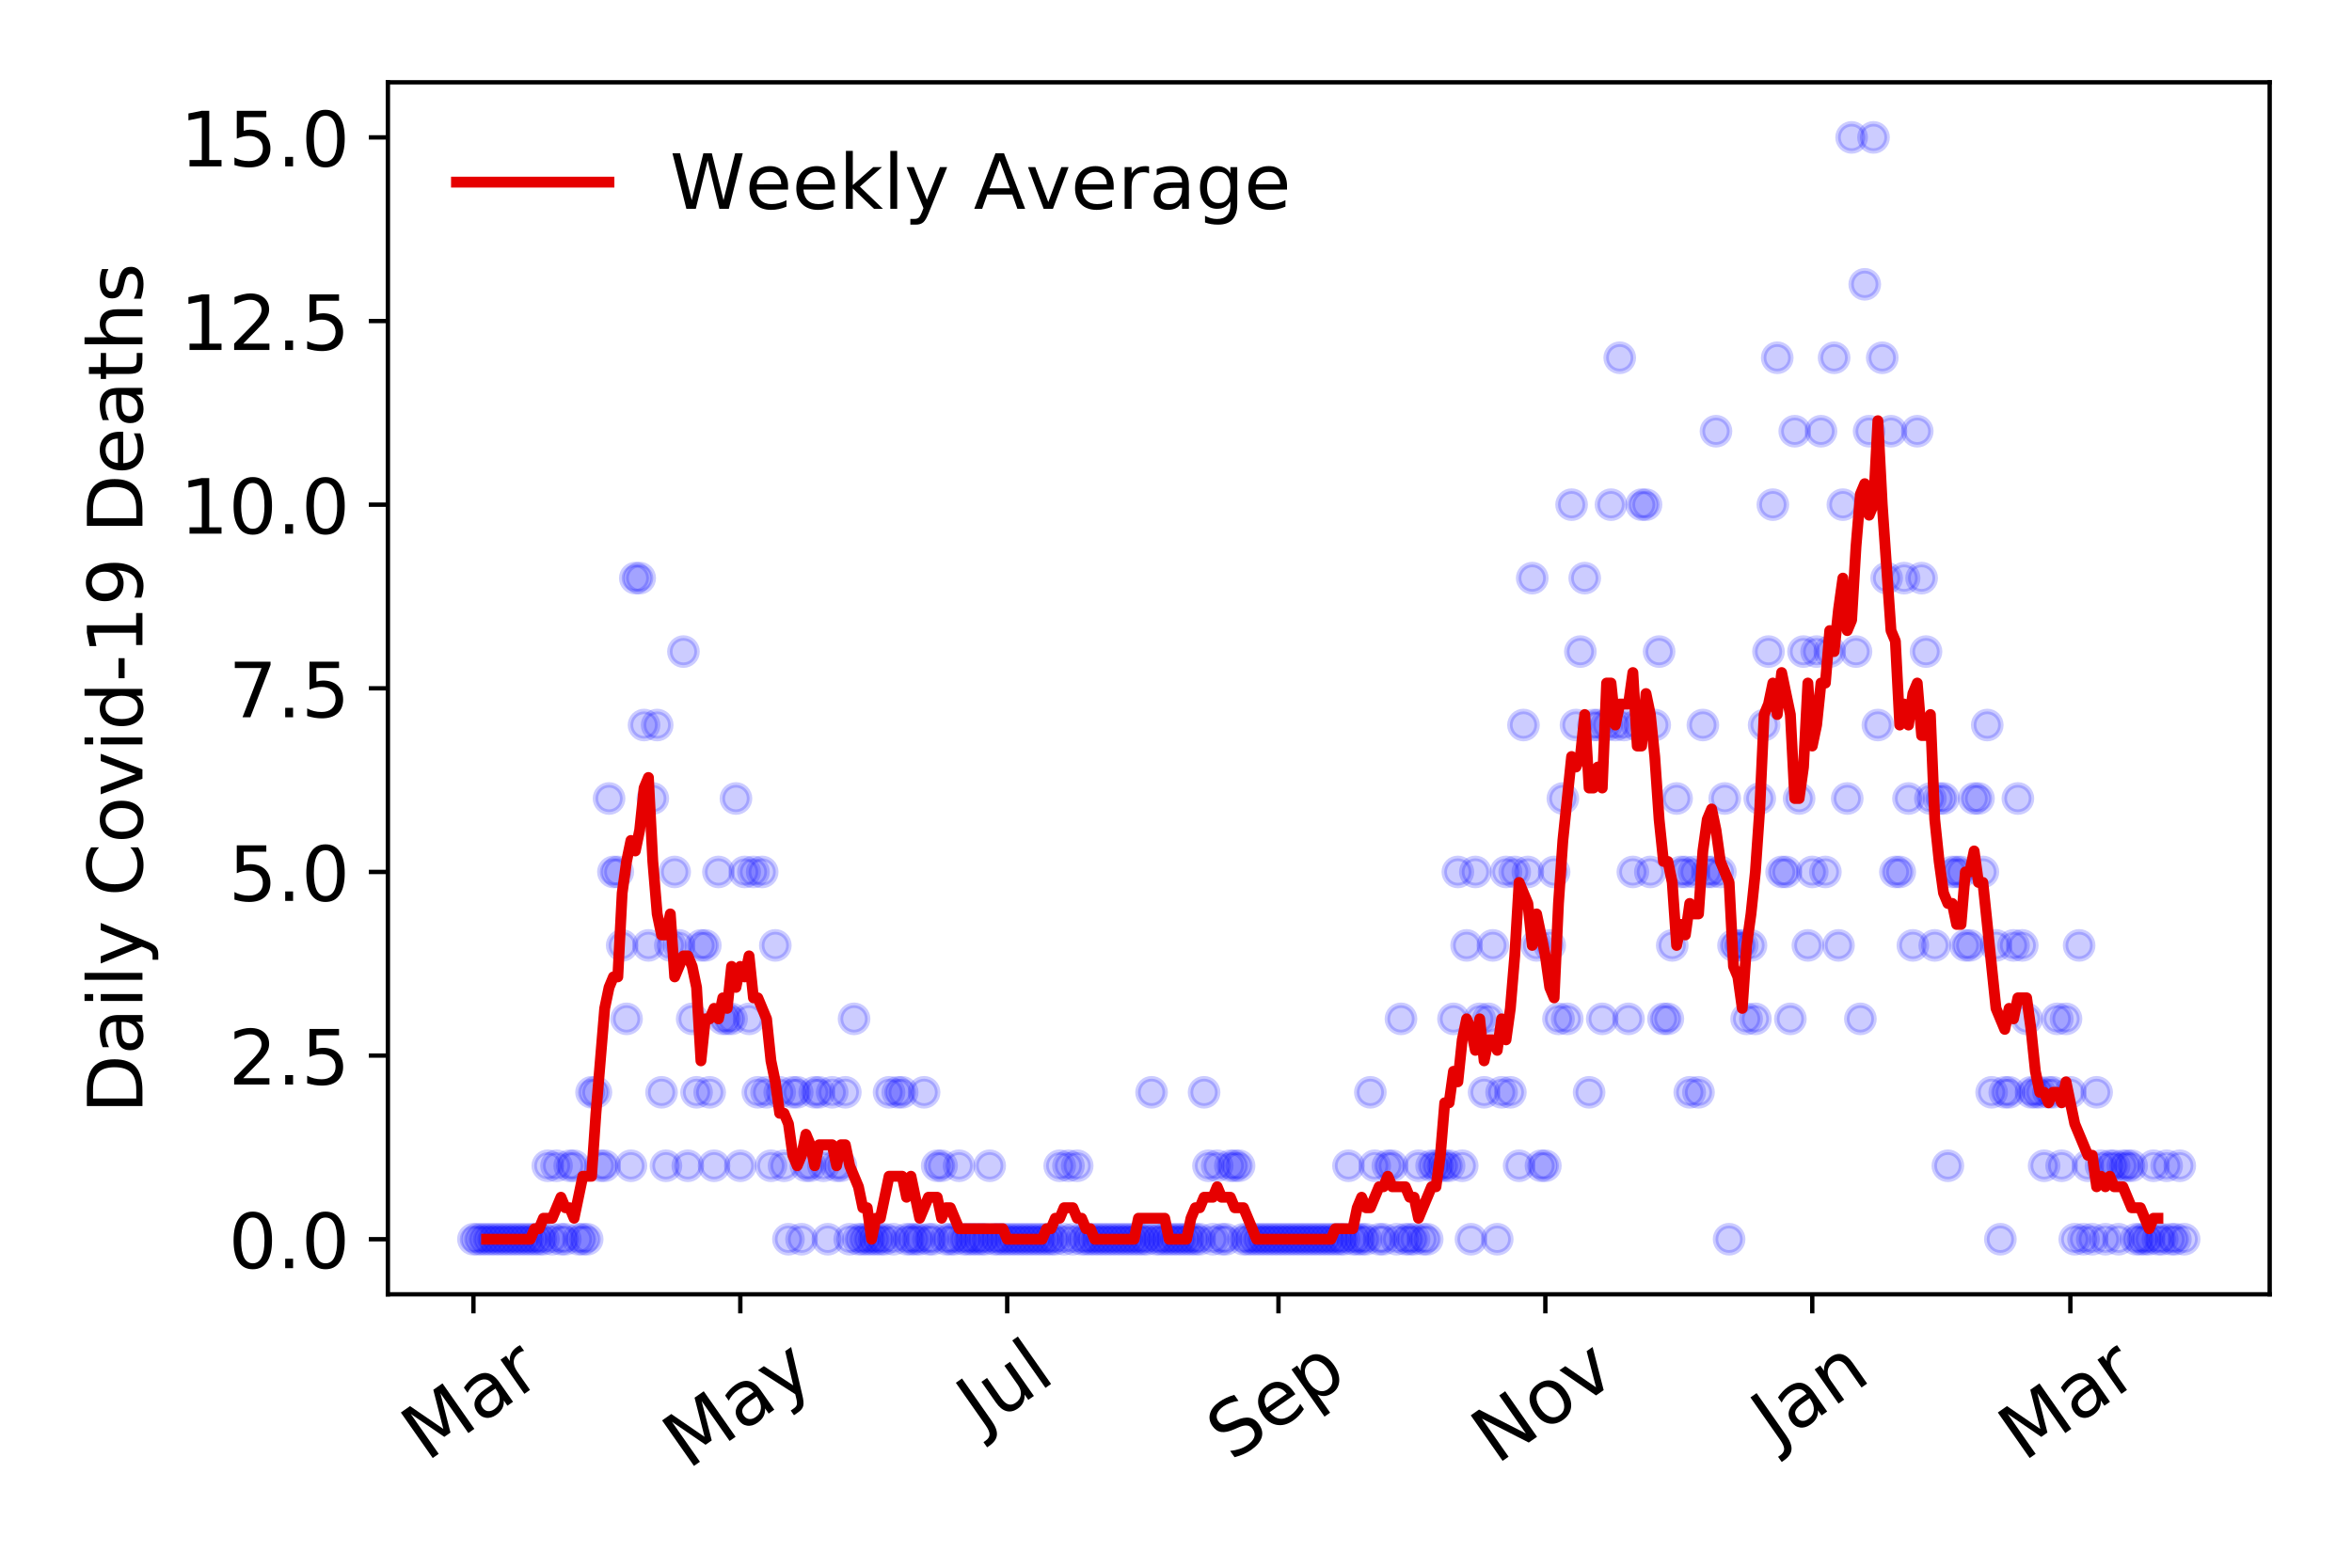 <?xml version="1.0" encoding="utf-8" standalone="no"?>
<!DOCTYPE svg PUBLIC "-//W3C//DTD SVG 1.1//EN"
  "http://www.w3.org/Graphics/SVG/1.1/DTD/svg11.dtd">
<!-- Created with matplotlib (https://matplotlib.org/) -->
<svg height="288pt" version="1.1" viewBox="0 0 432 288" width="432pt" xmlns="http://www.w3.org/2000/svg" xmlns:xlink="http://www.w3.org/1999/xlink">
 <defs>
  <style type="text/css">
*{stroke-linecap:butt;stroke-linejoin:round;}
  </style>
 </defs>
 <g id="figure_1">
  <g id="patch_1">
   <path d="M 0 288 
L 432 288 
L 432 0 
L 0 0 
z
" style="fill:#ffffff;"/>
  </g>
  <g id="axes_1">
   <g id="patch_2">
    <path d="M 71.245 237.778 
L 416.88 237.778 
L 416.88 15.12 
L 71.245 15.12 
z
" style="fill:#ffffff;"/>
   </g>
   <g id="matplotlib.axis_1">
    <g id="xtick_1">
     <g id="line2d_1">
      <defs>
       <path d="M 0 0 
L 0 3.5 
" id="m77d68c41de" style="stroke:#000000;stroke-width:0.8;"/>
      </defs>
      <g>
       <use style="stroke:#000000;stroke-width:0.8;" x="86.956" xlink:href="#m77d68c41de" y="237.778"/>
      </g>
     </g>
     <g id="text_1">
      <!-- Mar -->
      <defs>
       <path d="M 9.812 72.906 
L 24.516 72.906 
L 43.109 23.297 
L 61.812 72.906 
L 76.516 72.906 
L 76.516 0 
L 66.891 0 
L 66.891 64.016 
L 48.094 14.016 
L 38.188 14.016 
L 19.391 64.016 
L 19.391 0 
L 9.812 0 
z
" id="DejaVuSans-77"/>
       <path d="M 34.281 27.484 
Q 23.391 27.484 19.188 25 
Q 14.984 22.516 14.984 16.5 
Q 14.984 11.719 18.141 8.906 
Q 21.297 6.109 26.703 6.109 
Q 34.188 6.109 38.703 11.406 
Q 43.219 16.703 43.219 25.484 
L 43.219 27.484 
z
M 52.203 31.203 
L 52.203 0 
L 43.219 0 
L 43.219 8.297 
Q 40.141 3.328 35.547 0.953 
Q 30.953 -1.422 24.312 -1.422 
Q 15.922 -1.422 10.953 3.297 
Q 6 8.016 6 15.922 
Q 6 25.141 12.172 29.828 
Q 18.359 34.516 30.609 34.516 
L 43.219 34.516 
L 43.219 35.406 
Q 43.219 41.609 39.141 45 
Q 35.062 48.391 27.688 48.391 
Q 23 48.391 18.547 47.266 
Q 14.109 46.141 10.016 43.891 
L 10.016 52.203 
Q 14.938 54.109 19.578 55.047 
Q 24.219 56 28.609 56 
Q 40.484 56 46.344 49.844 
Q 52.203 43.703 52.203 31.203 
z
" id="DejaVuSans-97"/>
       <path d="M 41.109 46.297 
Q 39.594 47.172 37.812 47.578 
Q 36.031 48 33.891 48 
Q 26.266 48 22.188 43.047 
Q 18.109 38.094 18.109 28.812 
L 18.109 0 
L 9.078 0 
L 9.078 54.688 
L 18.109 54.688 
L 18.109 46.188 
Q 20.953 51.172 25.484 53.578 
Q 30.031 56 36.531 56 
Q 37.453 56 38.578 55.875 
Q 39.703 55.766 41.062 55.516 
z
" id="DejaVuSans-114"/>
      </defs>
      <g transform="translate(78.353 268.643)rotate(-35)scale(0.14 -0.14)">
       <use xlink:href="#DejaVuSans-77"/>
       <use x="86.279" xlink:href="#DejaVuSans-97"/>
       <use x="147.559" xlink:href="#DejaVuSans-114"/>
      </g>
     </g>
    </g>
    <g id="xtick_2">
     <g id="line2d_2">
      <g>
       <use style="stroke:#000000;stroke-width:0.8;" x="135.976" xlink:href="#m77d68c41de" y="237.778"/>
      </g>
     </g>
     <g id="text_2">
      <!-- May -->
      <defs>
       <path d="M 32.172 -5.078 
Q 28.375 -14.844 24.75 -17.812 
Q 21.141 -20.797 15.094 -20.797 
L 7.906 -20.797 
L 7.906 -13.281 
L 13.188 -13.281 
Q 16.891 -13.281 18.938 -11.516 
Q 21 -9.766 23.484 -3.219 
L 25.094 0.875 
L 2.984 54.688 
L 12.5 54.688 
L 29.594 11.922 
L 46.688 54.688 
L 56.203 54.688 
z
" id="DejaVuSans-121"/>
      </defs>
      <g transform="translate(126.337 270.094)rotate(-35)scale(0.14 -0.14)">
       <use xlink:href="#DejaVuSans-77"/>
       <use x="86.279" xlink:href="#DejaVuSans-97"/>
       <use x="147.559" xlink:href="#DejaVuSans-121"/>
      </g>
     </g>
    </g>
    <g id="xtick_3">
     <g id="line2d_3">
      <g>
       <use style="stroke:#000000;stroke-width:0.8;" x="184.997" xlink:href="#m77d68c41de" y="237.778"/>
      </g>
     </g>
     <g id="text_3">
      <!-- Jul -->
      <defs>
       <path d="M 9.812 72.906 
L 19.672 72.906 
L 19.672 5.078 
Q 19.672 -8.109 14.672 -14.062 
Q 9.672 -20.016 -1.422 -20.016 
L -5.172 -20.016 
L -5.172 -11.719 
L -2.094 -11.719 
Q 4.438 -11.719 7.125 -8.047 
Q 9.812 -4.391 9.812 5.078 
z
" id="DejaVuSans-74"/>
       <path d="M 8.5 21.578 
L 8.5 54.688 
L 17.484 54.688 
L 17.484 21.922 
Q 17.484 14.156 20.5 10.266 
Q 23.531 6.391 29.594 6.391 
Q 36.859 6.391 41.078 11.031 
Q 45.312 15.672 45.312 23.688 
L 45.312 54.688 
L 54.297 54.688 
L 54.297 0 
L 45.312 0 
L 45.312 8.406 
Q 42.047 3.422 37.719 1 
Q 33.406 -1.422 27.688 -1.422 
Q 18.266 -1.422 13.375 4.438 
Q 8.5 10.297 8.5 21.578 
z
M 31.109 56 
z
" id="DejaVuSans-117"/>
       <path d="M 9.422 75.984 
L 18.406 75.984 
L 18.406 0 
L 9.422 0 
z
" id="DejaVuSans-108"/>
      </defs>
      <g transform="translate(180.294 263.181)rotate(-35)scale(0.14 -0.14)">
       <use xlink:href="#DejaVuSans-74"/>
       <use x="29.492" xlink:href="#DejaVuSans-117"/>
       <use x="92.871" xlink:href="#DejaVuSans-108"/>
      </g>
     </g>
    </g>
    <g id="xtick_4">
     <g id="line2d_4">
      <g>
       <use style="stroke:#000000;stroke-width:0.8;" x="234.821" xlink:href="#m77d68c41de" y="237.778"/>
      </g>
     </g>
     <g id="text_4">
      <!-- Sep -->
      <defs>
       <path d="M 53.516 70.516 
L 53.516 60.891 
Q 47.906 63.578 42.922 64.891 
Q 37.938 66.219 33.297 66.219 
Q 25.25 66.219 20.875 63.094 
Q 16.5 59.969 16.5 54.203 
Q 16.5 49.359 19.406 46.891 
Q 22.312 44.438 30.422 42.922 
L 36.375 41.703 
Q 47.406 39.594 52.656 34.297 
Q 57.906 29 57.906 20.125 
Q 57.906 9.516 50.797 4.047 
Q 43.703 -1.422 29.984 -1.422 
Q 24.812 -1.422 18.969 -0.25 
Q 13.141 0.922 6.891 3.219 
L 6.891 13.375 
Q 12.891 10.016 18.656 8.297 
Q 24.422 6.594 29.984 6.594 
Q 38.422 6.594 43.016 9.906 
Q 47.609 13.234 47.609 19.391 
Q 47.609 24.75 44.312 27.781 
Q 41.016 30.812 33.5 32.328 
L 27.484 33.5 
Q 16.453 35.688 11.516 40.375 
Q 6.594 45.062 6.594 53.422 
Q 6.594 63.094 13.406 68.656 
Q 20.219 74.219 32.172 74.219 
Q 37.312 74.219 42.625 73.281 
Q 47.953 72.359 53.516 70.516 
z
" id="DejaVuSans-83"/>
       <path d="M 56.203 29.594 
L 56.203 25.203 
L 14.891 25.203 
Q 15.484 15.922 20.484 11.062 
Q 25.484 6.203 34.422 6.203 
Q 39.594 6.203 44.453 7.469 
Q 49.312 8.734 54.109 11.281 
L 54.109 2.781 
Q 49.266 0.734 44.188 -0.344 
Q 39.109 -1.422 33.891 -1.422 
Q 20.797 -1.422 13.156 6.188 
Q 5.516 13.812 5.516 26.812 
Q 5.516 40.234 12.766 48.109 
Q 20.016 56 32.328 56 
Q 43.359 56 49.781 48.891 
Q 56.203 41.797 56.203 29.594 
z
M 47.219 32.234 
Q 47.125 39.594 43.094 43.984 
Q 39.062 48.391 32.422 48.391 
Q 24.906 48.391 20.391 44.141 
Q 15.875 39.891 15.188 32.172 
z
" id="DejaVuSans-101"/>
       <path d="M 18.109 8.203 
L 18.109 -20.797 
L 9.078 -20.797 
L 9.078 54.688 
L 18.109 54.688 
L 18.109 46.391 
Q 20.953 51.266 25.266 53.625 
Q 29.594 56 35.594 56 
Q 45.562 56 51.781 48.094 
Q 58.016 40.188 58.016 27.297 
Q 58.016 14.406 51.781 6.484 
Q 45.562 -1.422 35.594 -1.422 
Q 29.594 -1.422 25.266 0.953 
Q 20.953 3.328 18.109 8.203 
z
M 48.688 27.297 
Q 48.688 37.203 44.609 42.844 
Q 40.531 48.484 33.406 48.484 
Q 26.266 48.484 22.188 42.844 
Q 18.109 37.203 18.109 27.297 
Q 18.109 17.391 22.188 11.75 
Q 26.266 6.109 33.406 6.109 
Q 40.531 6.109 44.609 11.75 
Q 48.688 17.391 48.688 27.297 
z
" id="DejaVuSans-112"/>
      </defs>
      <g transform="translate(226.228 268.629)rotate(-35)scale(0.14 -0.14)">
       <use xlink:href="#DejaVuSans-83"/>
       <use x="63.477" xlink:href="#DejaVuSans-101"/>
       <use x="125" xlink:href="#DejaVuSans-112"/>
      </g>
     </g>
    </g>
    <g id="xtick_5">
     <g id="line2d_5">
      <g>
       <use style="stroke:#000000;stroke-width:0.8;" x="283.841" xlink:href="#m77d68c41de" y="237.778"/>
      </g>
     </g>
     <g id="text_5">
      <!-- Nov -->
      <defs>
       <path d="M 9.812 72.906 
L 23.094 72.906 
L 55.422 11.922 
L 55.422 72.906 
L 64.984 72.906 
L 64.984 0 
L 51.703 0 
L 19.391 60.984 
L 19.391 0 
L 9.812 0 
z
" id="DejaVuSans-78"/>
       <path d="M 30.609 48.391 
Q 23.391 48.391 19.188 42.75 
Q 14.984 37.109 14.984 27.297 
Q 14.984 17.484 19.156 11.844 
Q 23.344 6.203 30.609 6.203 
Q 37.797 6.203 41.984 11.859 
Q 46.188 17.531 46.188 27.297 
Q 46.188 37.016 41.984 42.703 
Q 37.797 48.391 30.609 48.391 
z
M 30.609 56 
Q 42.328 56 49.016 48.375 
Q 55.719 40.766 55.719 27.297 
Q 55.719 13.875 49.016 6.219 
Q 42.328 -1.422 30.609 -1.422 
Q 18.844 -1.422 12.172 6.219 
Q 5.516 13.875 5.516 27.297 
Q 5.516 40.766 12.172 48.375 
Q 18.844 56 30.609 56 
z
" id="DejaVuSans-111"/>
       <path d="M 2.984 54.688 
L 12.5 54.688 
L 29.594 8.797 
L 46.688 54.688 
L 56.203 54.688 
L 35.688 0 
L 23.484 0 
z
" id="DejaVuSans-118"/>
      </defs>
      <g transform="translate(274.865 269.166)rotate(-35)scale(0.14 -0.14)">
       <use xlink:href="#DejaVuSans-78"/>
       <use x="74.805" xlink:href="#DejaVuSans-111"/>
       <use x="135.986" xlink:href="#DejaVuSans-118"/>
      </g>
     </g>
    </g>
    <g id="xtick_6">
     <g id="line2d_6">
      <g>
       <use style="stroke:#000000;stroke-width:0.8;" x="332.862" xlink:href="#m77d68c41de" y="237.778"/>
      </g>
     </g>
     <g id="text_6">
      <!-- Jan -->
      <defs>
       <path d="M 54.891 33.016 
L 54.891 0 
L 45.906 0 
L 45.906 32.719 
Q 45.906 40.484 42.875 44.328 
Q 39.844 48.188 33.797 48.188 
Q 26.516 48.188 22.312 43.547 
Q 18.109 38.922 18.109 30.906 
L 18.109 0 
L 9.078 0 
L 9.078 54.688 
L 18.109 54.688 
L 18.109 46.188 
Q 21.344 51.125 25.703 53.562 
Q 30.078 56 35.797 56 
Q 45.219 56 50.047 50.172 
Q 54.891 44.344 54.891 33.016 
z
" id="DejaVuSans-110"/>
      </defs>
      <g transform="translate(326.238 265.871)rotate(-35)scale(0.14 -0.14)">
       <use xlink:href="#DejaVuSans-74"/>
       <use x="29.492" xlink:href="#DejaVuSans-97"/>
       <use x="90.771" xlink:href="#DejaVuSans-110"/>
      </g>
     </g>
    </g>
    <g id="xtick_7">
     <g id="line2d_7">
      <g>
       <use style="stroke:#000000;stroke-width:0.8;" x="380.275" xlink:href="#m77d68c41de" y="237.778"/>
      </g>
     </g>
     <g id="text_7">
      <!-- Mar -->
      <g transform="translate(371.673 268.643)rotate(-35)scale(0.14 -0.14)">
       <use xlink:href="#DejaVuSans-77"/>
       <use x="86.279" xlink:href="#DejaVuSans-97"/>
       <use x="147.559" xlink:href="#DejaVuSans-114"/>
      </g>
     </g>
    </g>
   </g>
   <g id="matplotlib.axis_2">
    <g id="ytick_1">
     <g id="line2d_8">
      <defs>
       <path d="M 0 0 
L -3.5 0 
" id="mbf5c955433" style="stroke:#000000;stroke-width:0.8;"/>
      </defs>
      <g>
       <use style="stroke:#000000;stroke-width:0.8;" x="71.245" xlink:href="#mbf5c955433" y="227.657"/>
      </g>
     </g>
     <g id="text_8">
      <!-- 0.0 -->
      <defs>
       <path d="M 31.781 66.406 
Q 24.172 66.406 20.328 58.906 
Q 16.5 51.422 16.5 36.375 
Q 16.5 21.391 20.328 13.891 
Q 24.172 6.391 31.781 6.391 
Q 39.453 6.391 43.281 13.891 
Q 47.125 21.391 47.125 36.375 
Q 47.125 51.422 43.281 58.906 
Q 39.453 66.406 31.781 66.406 
z
M 31.781 74.219 
Q 44.047 74.219 50.516 64.516 
Q 56.984 54.828 56.984 36.375 
Q 56.984 17.969 50.516 8.266 
Q 44.047 -1.422 31.781 -1.422 
Q 19.531 -1.422 13.062 8.266 
Q 6.594 17.969 6.594 36.375 
Q 6.594 54.828 13.062 64.516 
Q 19.531 74.219 31.781 74.219 
z
" id="DejaVuSans-48"/>
       <path d="M 10.688 12.406 
L 21 12.406 
L 21 0 
L 10.688 0 
z
" id="DejaVuSans-46"/>
      </defs>
      <g transform="translate(41.981 232.976)scale(0.14 -0.14)">
       <use xlink:href="#DejaVuSans-48"/>
       <use x="63.623" xlink:href="#DejaVuSans-46"/>
       <use x="95.41" xlink:href="#DejaVuSans-48"/>
      </g>
     </g>
    </g>
    <g id="ytick_2">
     <g id="line2d_9">
      <g>
       <use style="stroke:#000000;stroke-width:0.8;" x="71.245" xlink:href="#mbf5c955433" y="193.921"/>
      </g>
     </g>
     <g id="text_9">
      <!-- 2.5 -->
      <defs>
       <path d="M 19.188 8.297 
L 53.609 8.297 
L 53.609 0 
L 7.328 0 
L 7.328 8.297 
Q 12.938 14.109 22.625 23.891 
Q 32.328 33.688 34.812 36.531 
Q 39.547 41.844 41.422 45.531 
Q 43.312 49.219 43.312 52.781 
Q 43.312 58.594 39.234 62.25 
Q 35.156 65.922 28.609 65.922 
Q 23.969 65.922 18.812 64.312 
Q 13.672 62.703 7.812 59.422 
L 7.812 69.391 
Q 13.766 71.781 18.938 73 
Q 24.125 74.219 28.422 74.219 
Q 39.75 74.219 46.484 68.547 
Q 53.219 62.891 53.219 53.422 
Q 53.219 48.922 51.531 44.891 
Q 49.859 40.875 45.406 35.406 
Q 44.188 33.984 37.641 27.219 
Q 31.109 20.453 19.188 8.297 
z
" id="DejaVuSans-50"/>
       <path d="M 10.797 72.906 
L 49.516 72.906 
L 49.516 64.594 
L 19.828 64.594 
L 19.828 46.734 
Q 21.969 47.469 24.109 47.828 
Q 26.266 48.188 28.422 48.188 
Q 40.625 48.188 47.75 41.5 
Q 54.891 34.812 54.891 23.391 
Q 54.891 11.625 47.562 5.094 
Q 40.234 -1.422 26.906 -1.422 
Q 22.312 -1.422 17.547 -0.641 
Q 12.797 0.141 7.719 1.703 
L 7.719 11.625 
Q 12.109 9.234 16.797 8.062 
Q 21.484 6.891 26.703 6.891 
Q 35.156 6.891 40.078 11.328 
Q 45.016 15.766 45.016 23.391 
Q 45.016 31 40.078 35.438 
Q 35.156 39.891 26.703 39.891 
Q 22.75 39.891 18.812 39.016 
Q 14.891 38.141 10.797 36.281 
z
" id="DejaVuSans-53"/>
      </defs>
      <g transform="translate(41.981 199.24)scale(0.14 -0.14)">
       <use xlink:href="#DejaVuSans-50"/>
       <use x="63.623" xlink:href="#DejaVuSans-46"/>
       <use x="95.41" xlink:href="#DejaVuSans-53"/>
      </g>
     </g>
    </g>
    <g id="ytick_3">
     <g id="line2d_10">
      <g>
       <use style="stroke:#000000;stroke-width:0.8;" x="71.245" xlink:href="#mbf5c955433" y="160.185"/>
      </g>
     </g>
     <g id="text_10">
      <!-- 5.0 -->
      <g transform="translate(41.981 165.504)scale(0.14 -0.14)">
       <use xlink:href="#DejaVuSans-53"/>
       <use x="63.623" xlink:href="#DejaVuSans-46"/>
       <use x="95.41" xlink:href="#DejaVuSans-48"/>
      </g>
     </g>
    </g>
    <g id="ytick_4">
     <g id="line2d_11">
      <g>
       <use style="stroke:#000000;stroke-width:0.8;" x="71.245" xlink:href="#mbf5c955433" y="126.449"/>
      </g>
     </g>
     <g id="text_11">
      <!-- 7.5 -->
      <defs>
       <path d="M 8.203 72.906 
L 55.078 72.906 
L 55.078 68.703 
L 28.609 0 
L 18.312 0 
L 43.219 64.594 
L 8.203 64.594 
z
" id="DejaVuSans-55"/>
      </defs>
      <g transform="translate(41.981 131.768)scale(0.14 -0.14)">
       <use xlink:href="#DejaVuSans-55"/>
       <use x="63.623" xlink:href="#DejaVuSans-46"/>
       <use x="95.41" xlink:href="#DejaVuSans-53"/>
      </g>
     </g>
    </g>
    <g id="ytick_5">
     <g id="line2d_12">
      <g>
       <use style="stroke:#000000;stroke-width:0.8;" x="71.245" xlink:href="#mbf5c955433" y="92.713"/>
      </g>
     </g>
     <g id="text_12">
      <!-- 10.0 -->
      <defs>
       <path d="M 12.406 8.297 
L 28.516 8.297 
L 28.516 63.922 
L 10.984 60.406 
L 10.984 69.391 
L 28.422 72.906 
L 38.281 72.906 
L 38.281 8.297 
L 54.391 8.297 
L 54.391 0 
L 12.406 0 
z
" id="DejaVuSans-49"/>
      </defs>
      <g transform="translate(33.073 98.032)scale(0.14 -0.14)">
       <use xlink:href="#DejaVuSans-49"/>
       <use x="63.623" xlink:href="#DejaVuSans-48"/>
       <use x="127.246" xlink:href="#DejaVuSans-46"/>
       <use x="159.033" xlink:href="#DejaVuSans-48"/>
      </g>
     </g>
    </g>
    <g id="ytick_6">
     <g id="line2d_13">
      <g>
       <use style="stroke:#000000;stroke-width:0.8;" x="71.245" xlink:href="#mbf5c955433" y="58.977"/>
      </g>
     </g>
     <g id="text_13">
      <!-- 12.5 -->
      <g transform="translate(33.073 64.296)scale(0.14 -0.14)">
       <use xlink:href="#DejaVuSans-49"/>
       <use x="63.623" xlink:href="#DejaVuSans-50"/>
       <use x="127.246" xlink:href="#DejaVuSans-46"/>
       <use x="159.033" xlink:href="#DejaVuSans-53"/>
      </g>
     </g>
    </g>
    <g id="ytick_7">
     <g id="line2d_14">
      <g>
       <use style="stroke:#000000;stroke-width:0.8;" x="71.245" xlink:href="#mbf5c955433" y="25.241"/>
      </g>
     </g>
     <g id="text_14">
      <!-- 15.0 -->
      <g transform="translate(33.073 30.56)scale(0.14 -0.14)">
       <use xlink:href="#DejaVuSans-49"/>
       <use x="63.623" xlink:href="#DejaVuSans-53"/>
       <use x="127.246" xlink:href="#DejaVuSans-46"/>
       <use x="159.033" xlink:href="#DejaVuSans-48"/>
      </g>
     </g>
    </g>
    <g id="text_15">
     <!-- Daily Covid-19 Deaths -->
     <defs>
      <path d="M 19.672 64.797 
L 19.672 8.109 
L 31.594 8.109 
Q 46.688 8.109 53.688 14.938 
Q 60.688 21.781 60.688 36.531 
Q 60.688 51.172 53.688 57.984 
Q 46.688 64.797 31.594 64.797 
z
M 9.812 72.906 
L 30.078 72.906 
Q 51.266 72.906 61.172 64.094 
Q 71.094 55.281 71.094 36.531 
Q 71.094 17.672 61.125 8.828 
Q 51.172 0 30.078 0 
L 9.812 0 
z
" id="DejaVuSans-68"/>
      <path d="M 9.422 54.688 
L 18.406 54.688 
L 18.406 0 
L 9.422 0 
z
M 9.422 75.984 
L 18.406 75.984 
L 18.406 64.594 
L 9.422 64.594 
z
" id="DejaVuSans-105"/>
      <path id="DejaVuSans-32"/>
      <path d="M 64.406 67.281 
L 64.406 56.891 
Q 59.422 61.531 53.781 63.812 
Q 48.141 66.109 41.797 66.109 
Q 29.297 66.109 22.656 58.469 
Q 16.016 50.828 16.016 36.375 
Q 16.016 21.969 22.656 14.328 
Q 29.297 6.688 41.797 6.688 
Q 48.141 6.688 53.781 8.984 
Q 59.422 11.281 64.406 15.922 
L 64.406 5.609 
Q 59.234 2.094 53.438 0.328 
Q 47.656 -1.422 41.219 -1.422 
Q 24.656 -1.422 15.125 8.703 
Q 5.609 18.844 5.609 36.375 
Q 5.609 53.953 15.125 64.078 
Q 24.656 74.219 41.219 74.219 
Q 47.75 74.219 53.531 72.484 
Q 59.328 70.75 64.406 67.281 
z
" id="DejaVuSans-67"/>
      <path d="M 45.406 46.391 
L 45.406 75.984 
L 54.391 75.984 
L 54.391 0 
L 45.406 0 
L 45.406 8.203 
Q 42.578 3.328 38.25 0.953 
Q 33.938 -1.422 27.875 -1.422 
Q 17.969 -1.422 11.734 6.484 
Q 5.516 14.406 5.516 27.297 
Q 5.516 40.188 11.734 48.094 
Q 17.969 56 27.875 56 
Q 33.938 56 38.25 53.625 
Q 42.578 51.266 45.406 46.391 
z
M 14.797 27.297 
Q 14.797 17.391 18.875 11.75 
Q 22.953 6.109 30.078 6.109 
Q 37.203 6.109 41.297 11.75 
Q 45.406 17.391 45.406 27.297 
Q 45.406 37.203 41.297 42.844 
Q 37.203 48.484 30.078 48.484 
Q 22.953 48.484 18.875 42.844 
Q 14.797 37.203 14.797 27.297 
z
" id="DejaVuSans-100"/>
      <path d="M 4.891 31.391 
L 31.203 31.391 
L 31.203 23.391 
L 4.891 23.391 
z
" id="DejaVuSans-45"/>
      <path d="M 10.984 1.516 
L 10.984 10.5 
Q 14.703 8.734 18.5 7.812 
Q 22.312 6.891 25.984 6.891 
Q 35.75 6.891 40.891 13.453 
Q 46.047 20.016 46.781 33.406 
Q 43.953 29.203 39.594 26.953 
Q 35.25 24.703 29.984 24.703 
Q 19.047 24.703 12.672 31.312 
Q 6.297 37.938 6.297 49.422 
Q 6.297 60.641 12.938 67.422 
Q 19.578 74.219 30.609 74.219 
Q 43.266 74.219 49.922 64.516 
Q 56.594 54.828 56.594 36.375 
Q 56.594 19.141 48.406 8.859 
Q 40.234 -1.422 26.422 -1.422 
Q 22.703 -1.422 18.891 -0.688 
Q 15.094 0.047 10.984 1.516 
z
M 30.609 32.422 
Q 37.25 32.422 41.125 36.953 
Q 45.016 41.5 45.016 49.422 
Q 45.016 57.281 41.125 61.844 
Q 37.25 66.406 30.609 66.406 
Q 23.969 66.406 20.094 61.844 
Q 16.219 57.281 16.219 49.422 
Q 16.219 41.5 20.094 36.953 
Q 23.969 32.422 30.609 32.422 
z
" id="DejaVuSans-57"/>
      <path d="M 18.312 70.219 
L 18.312 54.688 
L 36.812 54.688 
L 36.812 47.703 
L 18.312 47.703 
L 18.312 18.016 
Q 18.312 11.328 20.141 9.422 
Q 21.969 7.516 27.594 7.516 
L 36.812 7.516 
L 36.812 0 
L 27.594 0 
Q 17.188 0 13.234 3.875 
Q 9.281 7.766 9.281 18.016 
L 9.281 47.703 
L 2.688 47.703 
L 2.688 54.688 
L 9.281 54.688 
L 9.281 70.219 
z
" id="DejaVuSans-116"/>
      <path d="M 54.891 33.016 
L 54.891 0 
L 45.906 0 
L 45.906 32.719 
Q 45.906 40.484 42.875 44.328 
Q 39.844 48.188 33.797 48.188 
Q 26.516 48.188 22.312 43.547 
Q 18.109 38.922 18.109 30.906 
L 18.109 0 
L 9.078 0 
L 9.078 75.984 
L 18.109 75.984 
L 18.109 46.188 
Q 21.344 51.125 25.703 53.562 
Q 30.078 56 35.797 56 
Q 45.219 56 50.047 50.172 
Q 54.891 44.344 54.891 33.016 
z
" id="DejaVuSans-104"/>
      <path d="M 44.281 53.078 
L 44.281 44.578 
Q 40.484 46.531 36.375 47.5 
Q 32.281 48.484 27.875 48.484 
Q 21.188 48.484 17.844 46.438 
Q 14.5 44.391 14.5 40.281 
Q 14.5 37.156 16.891 35.375 
Q 19.281 33.594 26.516 31.984 
L 29.594 31.297 
Q 39.156 29.25 43.188 25.516 
Q 47.219 21.781 47.219 15.094 
Q 47.219 7.469 41.188 3.016 
Q 35.156 -1.422 24.609 -1.422 
Q 20.219 -1.422 15.453 -0.562 
Q 10.688 0.297 5.422 2 
L 5.422 11.281 
Q 10.406 8.688 15.234 7.391 
Q 20.062 6.109 24.812 6.109 
Q 31.156 6.109 34.562 8.281 
Q 37.984 10.453 37.984 14.406 
Q 37.984 18.062 35.516 20.016 
Q 33.062 21.969 24.703 23.781 
L 21.578 24.516 
Q 13.234 26.266 9.516 29.906 
Q 5.812 33.547 5.812 39.891 
Q 5.812 47.609 11.281 51.797 
Q 16.75 56 26.812 56 
Q 31.781 56 36.172 55.266 
Q 40.578 54.547 44.281 53.078 
z
" id="DejaVuSans-115"/>
     </defs>
     <g transform="translate(26.162 204.56)rotate(-90)scale(0.14 -0.14)">
      <use xlink:href="#DejaVuSans-68"/>
      <use x="77.002" xlink:href="#DejaVuSans-97"/>
      <use x="138.281" xlink:href="#DejaVuSans-105"/>
      <use x="166.064" xlink:href="#DejaVuSans-108"/>
      <use x="193.848" xlink:href="#DejaVuSans-121"/>
      <use x="253.027" xlink:href="#DejaVuSans-32"/>
      <use x="284.814" xlink:href="#DejaVuSans-67"/>
      <use x="354.639" xlink:href="#DejaVuSans-111"/>
      <use x="415.82" xlink:href="#DejaVuSans-118"/>
      <use x="475" xlink:href="#DejaVuSans-105"/>
      <use x="502.783" xlink:href="#DejaVuSans-100"/>
      <use x="566.26" xlink:href="#DejaVuSans-45"/>
      <use x="602.344" xlink:href="#DejaVuSans-49"/>
      <use x="665.967" xlink:href="#DejaVuSans-57"/>
      <use x="729.59" xlink:href="#DejaVuSans-32"/>
      <use x="761.377" xlink:href="#DejaVuSans-68"/>
      <use x="838.379" xlink:href="#DejaVuSans-101"/>
      <use x="899.902" xlink:href="#DejaVuSans-97"/>
      <use x="961.182" xlink:href="#DejaVuSans-116"/>
      <use x="1000.391" xlink:href="#DejaVuSans-104"/>
      <use x="1063.77" xlink:href="#DejaVuSans-115"/>
     </g>
    </g>
   </g>
   <g id="line2d_15">
    <defs>
     <path d="M 0 2.5 
C 0.663 2.5 1.299 2.237 1.768 1.768 
C 2.237 1.299 2.5 0.663 2.5 0 
C 2.5 -0.663 2.237 -1.299 1.768 -1.768 
C 1.299 -2.237 0.663 -2.5 0 -2.5 
C -0.663 -2.5 -1.299 -2.237 -1.768 -1.768 
C -2.237 -1.299 -2.5 -0.663 -2.5 0 
C -2.5 0.663 -2.237 1.299 -1.768 1.768 
C -1.299 2.237 -0.663 2.5 0 2.5 
z
" id="mbfade897b4" style="stroke:#0000ff;stroke-opacity:0.2;"/>
    </defs>
    <g clip-path="url(#p35de96182b)">
     <use style="fill:#0000ff;fill-opacity:0.2;stroke:#0000ff;stroke-opacity:0.2;" x="86.956" xlink:href="#mbfade897b4" y="227.657"/>
     <use style="fill:#0000ff;fill-opacity:0.2;stroke:#0000ff;stroke-opacity:0.2;" x="87.759" xlink:href="#mbfade897b4" y="227.657"/>
     <use style="fill:#0000ff;fill-opacity:0.2;stroke:#0000ff;stroke-opacity:0.2;" x="88.563" xlink:href="#mbfade897b4" y="227.657"/>
     <use style="fill:#0000ff;fill-opacity:0.2;stroke:#0000ff;stroke-opacity:0.2;" x="89.367" xlink:href="#mbfade897b4" y="227.657"/>
     <use style="fill:#0000ff;fill-opacity:0.2;stroke:#0000ff;stroke-opacity:0.2;" x="90.17" xlink:href="#mbfade897b4" y="227.657"/>
     <use style="fill:#0000ff;fill-opacity:0.2;stroke:#0000ff;stroke-opacity:0.2;" x="90.974" xlink:href="#mbfade897b4" y="227.657"/>
     <use style="fill:#0000ff;fill-opacity:0.2;stroke:#0000ff;stroke-opacity:0.2;" x="91.777" xlink:href="#mbfade897b4" y="227.657"/>
     <use style="fill:#0000ff;fill-opacity:0.2;stroke:#0000ff;stroke-opacity:0.2;" x="92.581" xlink:href="#mbfade897b4" y="227.657"/>
     <use style="fill:#0000ff;fill-opacity:0.2;stroke:#0000ff;stroke-opacity:0.2;" x="93.385" xlink:href="#mbfade897b4" y="227.657"/>
     <use style="fill:#0000ff;fill-opacity:0.2;stroke:#0000ff;stroke-opacity:0.2;" x="94.188" xlink:href="#mbfade897b4" y="227.657"/>
     <use style="fill:#0000ff;fill-opacity:0.2;stroke:#0000ff;stroke-opacity:0.2;" x="94.992" xlink:href="#mbfade897b4" y="227.657"/>
     <use style="fill:#0000ff;fill-opacity:0.2;stroke:#0000ff;stroke-opacity:0.2;" x="95.795" xlink:href="#mbfade897b4" y="227.657"/>
     <use style="fill:#0000ff;fill-opacity:0.2;stroke:#0000ff;stroke-opacity:0.2;" x="96.599" xlink:href="#mbfade897b4" y="227.657"/>
     <use style="fill:#0000ff;fill-opacity:0.2;stroke:#0000ff;stroke-opacity:0.2;" x="97.403" xlink:href="#mbfade897b4" y="227.657"/>
     <use style="fill:#0000ff;fill-opacity:0.2;stroke:#0000ff;stroke-opacity:0.2;" x="98.206" xlink:href="#mbfade897b4" y="227.657"/>
     <use style="fill:#0000ff;fill-opacity:0.2;stroke:#0000ff;stroke-opacity:0.2;" x="99.01" xlink:href="#mbfade897b4" y="227.657"/>
     <use style="fill:#0000ff;fill-opacity:0.2;stroke:#0000ff;stroke-opacity:0.2;" x="99.814" xlink:href="#mbfade897b4" y="227.657"/>
     <use style="fill:#0000ff;fill-opacity:0.2;stroke:#0000ff;stroke-opacity:0.2;" x="100.617" xlink:href="#mbfade897b4" y="214.163"/>
     <use style="fill:#0000ff;fill-opacity:0.2;stroke:#0000ff;stroke-opacity:0.2;" x="101.421" xlink:href="#mbfade897b4" y="227.657"/>
     <use style="fill:#0000ff;fill-opacity:0.2;stroke:#0000ff;stroke-opacity:0.2;" x="102.224" xlink:href="#mbfade897b4" y="214.163"/>
     <use style="fill:#0000ff;fill-opacity:0.2;stroke:#0000ff;stroke-opacity:0.2;" x="103.028" xlink:href="#mbfade897b4" y="227.657"/>
     <use style="fill:#0000ff;fill-opacity:0.2;stroke:#0000ff;stroke-opacity:0.2;" x="103.832" xlink:href="#mbfade897b4" y="227.657"/>
     <use style="fill:#0000ff;fill-opacity:0.2;stroke:#0000ff;stroke-opacity:0.2;" x="104.635" xlink:href="#mbfade897b4" y="214.163"/>
     <use style="fill:#0000ff;fill-opacity:0.2;stroke:#0000ff;stroke-opacity:0.2;" x="105.439" xlink:href="#mbfade897b4" y="214.163"/>
     <use style="fill:#0000ff;fill-opacity:0.2;stroke:#0000ff;stroke-opacity:0.2;" x="106.242" xlink:href="#mbfade897b4" y="227.657"/>
     <use style="fill:#0000ff;fill-opacity:0.2;stroke:#0000ff;stroke-opacity:0.2;" x="107.046" xlink:href="#mbfade897b4" y="227.657"/>
     <use style="fill:#0000ff;fill-opacity:0.2;stroke:#0000ff;stroke-opacity:0.2;" x="107.85" xlink:href="#mbfade897b4" y="227.657"/>
     <use style="fill:#0000ff;fill-opacity:0.2;stroke:#0000ff;stroke-opacity:0.2;" x="108.653" xlink:href="#mbfade897b4" y="200.668"/>
     <use style="fill:#0000ff;fill-opacity:0.2;stroke:#0000ff;stroke-opacity:0.2;" x="109.457" xlink:href="#mbfade897b4" y="200.668"/>
     <use style="fill:#0000ff;fill-opacity:0.2;stroke:#0000ff;stroke-opacity:0.2;" x="110.261" xlink:href="#mbfade897b4" y="214.163"/>
     <use style="fill:#0000ff;fill-opacity:0.2;stroke:#0000ff;stroke-opacity:0.2;" x="111.064" xlink:href="#mbfade897b4" y="214.163"/>
     <use style="fill:#0000ff;fill-opacity:0.2;stroke:#0000ff;stroke-opacity:0.2;" x="111.868" xlink:href="#mbfade897b4" y="146.691"/>
     <use style="fill:#0000ff;fill-opacity:0.2;stroke:#0000ff;stroke-opacity:0.2;" x="112.671" xlink:href="#mbfade897b4" y="160.185"/>
     <use style="fill:#0000ff;fill-opacity:0.2;stroke:#0000ff;stroke-opacity:0.2;" x="113.475" xlink:href="#mbfade897b4" y="160.185"/>
     <use style="fill:#0000ff;fill-opacity:0.2;stroke:#0000ff;stroke-opacity:0.2;" x="114.279" xlink:href="#mbfade897b4" y="173.68"/>
     <use style="fill:#0000ff;fill-opacity:0.2;stroke:#0000ff;stroke-opacity:0.2;" x="115.082" xlink:href="#mbfade897b4" y="187.174"/>
     <use style="fill:#0000ff;fill-opacity:0.2;stroke:#0000ff;stroke-opacity:0.2;" x="115.886" xlink:href="#mbfade897b4" y="214.163"/>
     <use style="fill:#0000ff;fill-opacity:0.2;stroke:#0000ff;stroke-opacity:0.2;" x="116.689" xlink:href="#mbfade897b4" y="106.207"/>
     <use style="fill:#0000ff;fill-opacity:0.2;stroke:#0000ff;stroke-opacity:0.2;" x="117.493" xlink:href="#mbfade897b4" y="106.207"/>
     <use style="fill:#0000ff;fill-opacity:0.2;stroke:#0000ff;stroke-opacity:0.2;" x="118.297" xlink:href="#mbfade897b4" y="133.196"/>
     <use style="fill:#0000ff;fill-opacity:0.2;stroke:#0000ff;stroke-opacity:0.2;" x="119.1" xlink:href="#mbfade897b4" y="173.68"/>
     <use style="fill:#0000ff;fill-opacity:0.2;stroke:#0000ff;stroke-opacity:0.2;" x="119.904" xlink:href="#mbfade897b4" y="146.691"/>
     <use style="fill:#0000ff;fill-opacity:0.2;stroke:#0000ff;stroke-opacity:0.2;" x="120.708" xlink:href="#mbfade897b4" y="133.196"/>
     <use style="fill:#0000ff;fill-opacity:0.2;stroke:#0000ff;stroke-opacity:0.2;" x="121.511" xlink:href="#mbfade897b4" y="200.668"/>
     <use style="fill:#0000ff;fill-opacity:0.2;stroke:#0000ff;stroke-opacity:0.2;" x="122.315" xlink:href="#mbfade897b4" y="214.163"/>
     <use style="fill:#0000ff;fill-opacity:0.2;stroke:#0000ff;stroke-opacity:0.2;" x="123.118" xlink:href="#mbfade897b4" y="173.68"/>
     <use style="fill:#0000ff;fill-opacity:0.2;stroke:#0000ff;stroke-opacity:0.2;" x="123.922" xlink:href="#mbfade897b4" y="160.185"/>
     <use style="fill:#0000ff;fill-opacity:0.2;stroke:#0000ff;stroke-opacity:0.2;" x="124.726" xlink:href="#mbfade897b4" y="173.68"/>
     <use style="fill:#0000ff;fill-opacity:0.2;stroke:#0000ff;stroke-opacity:0.2;" x="125.529" xlink:href="#mbfade897b4" y="119.702"/>
     <use style="fill:#0000ff;fill-opacity:0.2;stroke:#0000ff;stroke-opacity:0.2;" x="126.333" xlink:href="#mbfade897b4" y="214.163"/>
     <use style="fill:#0000ff;fill-opacity:0.2;stroke:#0000ff;stroke-opacity:0.2;" x="127.136" xlink:href="#mbfade897b4" y="187.174"/>
     <use style="fill:#0000ff;fill-opacity:0.2;stroke:#0000ff;stroke-opacity:0.2;" x="127.94" xlink:href="#mbfade897b4" y="200.668"/>
     <use style="fill:#0000ff;fill-opacity:0.2;stroke:#0000ff;stroke-opacity:0.2;" x="128.744" xlink:href="#mbfade897b4" y="173.68"/>
     <use style="fill:#0000ff;fill-opacity:0.2;stroke:#0000ff;stroke-opacity:0.2;" x="129.547" xlink:href="#mbfade897b4" y="173.68"/>
     <use style="fill:#0000ff;fill-opacity:0.2;stroke:#0000ff;stroke-opacity:0.2;" x="130.351" xlink:href="#mbfade897b4" y="200.668"/>
     <use style="fill:#0000ff;fill-opacity:0.2;stroke:#0000ff;stroke-opacity:0.2;" x="131.155" xlink:href="#mbfade897b4" y="214.163"/>
     <use style="fill:#0000ff;fill-opacity:0.2;stroke:#0000ff;stroke-opacity:0.2;" x="131.958" xlink:href="#mbfade897b4" y="160.185"/>
     <use style="fill:#0000ff;fill-opacity:0.2;stroke:#0000ff;stroke-opacity:0.2;" x="132.762" xlink:href="#mbfade897b4" y="187.174"/>
     <use style="fill:#0000ff;fill-opacity:0.2;stroke:#0000ff;stroke-opacity:0.2;" x="133.565" xlink:href="#mbfade897b4" y="187.174"/>
     <use style="fill:#0000ff;fill-opacity:0.2;stroke:#0000ff;stroke-opacity:0.2;" x="134.369" xlink:href="#mbfade897b4" y="187.174"/>
     <use style="fill:#0000ff;fill-opacity:0.2;stroke:#0000ff;stroke-opacity:0.2;" x="135.173" xlink:href="#mbfade897b4" y="146.691"/>
     <use style="fill:#0000ff;fill-opacity:0.2;stroke:#0000ff;stroke-opacity:0.2;" x="135.976" xlink:href="#mbfade897b4" y="214.163"/>
     <use style="fill:#0000ff;fill-opacity:0.2;stroke:#0000ff;stroke-opacity:0.2;" x="136.78" xlink:href="#mbfade897b4" y="160.185"/>
     <use style="fill:#0000ff;fill-opacity:0.2;stroke:#0000ff;stroke-opacity:0.2;" x="137.583" xlink:href="#mbfade897b4" y="187.174"/>
     <use style="fill:#0000ff;fill-opacity:0.2;stroke:#0000ff;stroke-opacity:0.2;" x="138.387" xlink:href="#mbfade897b4" y="160.185"/>
     <use style="fill:#0000ff;fill-opacity:0.2;stroke:#0000ff;stroke-opacity:0.2;" x="139.191" xlink:href="#mbfade897b4" y="200.668"/>
     <use style="fill:#0000ff;fill-opacity:0.2;stroke:#0000ff;stroke-opacity:0.2;" x="139.994" xlink:href="#mbfade897b4" y="160.185"/>
     <use style="fill:#0000ff;fill-opacity:0.2;stroke:#0000ff;stroke-opacity:0.2;" x="140.798" xlink:href="#mbfade897b4" y="200.668"/>
     <use style="fill:#0000ff;fill-opacity:0.2;stroke:#0000ff;stroke-opacity:0.2;" x="141.602" xlink:href="#mbfade897b4" y="214.163"/>
     <use style="fill:#0000ff;fill-opacity:0.2;stroke:#0000ff;stroke-opacity:0.2;" x="142.405" xlink:href="#mbfade897b4" y="173.68"/>
     <use style="fill:#0000ff;fill-opacity:0.2;stroke:#0000ff;stroke-opacity:0.2;" x="143.209" xlink:href="#mbfade897b4" y="200.668"/>
     <use style="fill:#0000ff;fill-opacity:0.2;stroke:#0000ff;stroke-opacity:0.2;" x="144.012" xlink:href="#mbfade897b4" y="214.163"/>
     <use style="fill:#0000ff;fill-opacity:0.2;stroke:#0000ff;stroke-opacity:0.2;" x="144.816" xlink:href="#mbfade897b4" y="227.657"/>
     <use style="fill:#0000ff;fill-opacity:0.2;stroke:#0000ff;stroke-opacity:0.2;" x="145.62" xlink:href="#mbfade897b4" y="200.668"/>
     <use style="fill:#0000ff;fill-opacity:0.2;stroke:#0000ff;stroke-opacity:0.2;" x="146.423" xlink:href="#mbfade897b4" y="200.668"/>
     <use style="fill:#0000ff;fill-opacity:0.2;stroke:#0000ff;stroke-opacity:0.2;" x="147.227" xlink:href="#mbfade897b4" y="227.657"/>
     <use style="fill:#0000ff;fill-opacity:0.2;stroke:#0000ff;stroke-opacity:0.2;" x="148.03" xlink:href="#mbfade897b4" y="214.163"/>
     <use style="fill:#0000ff;fill-opacity:0.2;stroke:#0000ff;stroke-opacity:0.2;" x="148.834" xlink:href="#mbfade897b4" y="214.163"/>
     <use style="fill:#0000ff;fill-opacity:0.2;stroke:#0000ff;stroke-opacity:0.2;" x="149.638" xlink:href="#mbfade897b4" y="200.668"/>
     <use style="fill:#0000ff;fill-opacity:0.2;stroke:#0000ff;stroke-opacity:0.2;" x="150.441" xlink:href="#mbfade897b4" y="200.668"/>
     <use style="fill:#0000ff;fill-opacity:0.2;stroke:#0000ff;stroke-opacity:0.2;" x="151.245" xlink:href="#mbfade897b4" y="214.163"/>
     <use style="fill:#0000ff;fill-opacity:0.2;stroke:#0000ff;stroke-opacity:0.2;" x="152.049" xlink:href="#mbfade897b4" y="227.657"/>
     <use style="fill:#0000ff;fill-opacity:0.2;stroke:#0000ff;stroke-opacity:0.2;" x="152.852" xlink:href="#mbfade897b4" y="200.668"/>
     <use style="fill:#0000ff;fill-opacity:0.2;stroke:#0000ff;stroke-opacity:0.2;" x="153.656" xlink:href="#mbfade897b4" y="214.163"/>
     <use style="fill:#0000ff;fill-opacity:0.2;stroke:#0000ff;stroke-opacity:0.2;" x="154.459" xlink:href="#mbfade897b4" y="214.163"/>
     <use style="fill:#0000ff;fill-opacity:0.2;stroke:#0000ff;stroke-opacity:0.2;" x="155.263" xlink:href="#mbfade897b4" y="200.668"/>
     <use style="fill:#0000ff;fill-opacity:0.2;stroke:#0000ff;stroke-opacity:0.2;" x="156.067" xlink:href="#mbfade897b4" y="227.657"/>
     <use style="fill:#0000ff;fill-opacity:0.2;stroke:#0000ff;stroke-opacity:0.2;" x="156.87" xlink:href="#mbfade897b4" y="187.174"/>
     <use style="fill:#0000ff;fill-opacity:0.2;stroke:#0000ff;stroke-opacity:0.2;" x="157.674" xlink:href="#mbfade897b4" y="227.657"/>
     <use style="fill:#0000ff;fill-opacity:0.2;stroke:#0000ff;stroke-opacity:0.2;" x="158.477" xlink:href="#mbfade897b4" y="227.657"/>
     <use style="fill:#0000ff;fill-opacity:0.2;stroke:#0000ff;stroke-opacity:0.2;" x="159.281" xlink:href="#mbfade897b4" y="227.657"/>
     <use style="fill:#0000ff;fill-opacity:0.2;stroke:#0000ff;stroke-opacity:0.2;" x="160.085" xlink:href="#mbfade897b4" y="227.657"/>
     <use style="fill:#0000ff;fill-opacity:0.2;stroke:#0000ff;stroke-opacity:0.2;" x="160.888" xlink:href="#mbfade897b4" y="227.657"/>
     <use style="fill:#0000ff;fill-opacity:0.2;stroke:#0000ff;stroke-opacity:0.2;" x="161.692" xlink:href="#mbfade897b4" y="227.657"/>
     <use style="fill:#0000ff;fill-opacity:0.2;stroke:#0000ff;stroke-opacity:0.2;" x="162.496" xlink:href="#mbfade897b4" y="227.657"/>
     <use style="fill:#0000ff;fill-opacity:0.2;stroke:#0000ff;stroke-opacity:0.2;" x="163.299" xlink:href="#mbfade897b4" y="200.668"/>
     <use style="fill:#0000ff;fill-opacity:0.2;stroke:#0000ff;stroke-opacity:0.2;" x="164.103" xlink:href="#mbfade897b4" y="227.657"/>
     <use style="fill:#0000ff;fill-opacity:0.2;stroke:#0000ff;stroke-opacity:0.2;" x="164.906" xlink:href="#mbfade897b4" y="200.668"/>
     <use style="fill:#0000ff;fill-opacity:0.2;stroke:#0000ff;stroke-opacity:0.2;" x="165.71" xlink:href="#mbfade897b4" y="200.668"/>
     <use style="fill:#0000ff;fill-opacity:0.2;stroke:#0000ff;stroke-opacity:0.2;" x="166.514" xlink:href="#mbfade897b4" y="227.657"/>
     <use style="fill:#0000ff;fill-opacity:0.2;stroke:#0000ff;stroke-opacity:0.2;" x="167.317" xlink:href="#mbfade897b4" y="227.657"/>
     <use style="fill:#0000ff;fill-opacity:0.2;stroke:#0000ff;stroke-opacity:0.2;" x="168.121" xlink:href="#mbfade897b4" y="227.657"/>
     <use style="fill:#0000ff;fill-opacity:0.2;stroke:#0000ff;stroke-opacity:0.2;" x="168.924" xlink:href="#mbfade897b4" y="227.657"/>
     <use style="fill:#0000ff;fill-opacity:0.2;stroke:#0000ff;stroke-opacity:0.2;" x="169.728" xlink:href="#mbfade897b4" y="200.668"/>
     <use style="fill:#0000ff;fill-opacity:0.2;stroke:#0000ff;stroke-opacity:0.2;" x="170.532" xlink:href="#mbfade897b4" y="227.657"/>
     <use style="fill:#0000ff;fill-opacity:0.2;stroke:#0000ff;stroke-opacity:0.2;" x="171.335" xlink:href="#mbfade897b4" y="227.657"/>
     <use style="fill:#0000ff;fill-opacity:0.2;stroke:#0000ff;stroke-opacity:0.2;" x="172.139" xlink:href="#mbfade897b4" y="214.163"/>
     <use style="fill:#0000ff;fill-opacity:0.2;stroke:#0000ff;stroke-opacity:0.2;" x="172.943" xlink:href="#mbfade897b4" y="214.163"/>
     <use style="fill:#0000ff;fill-opacity:0.2;stroke:#0000ff;stroke-opacity:0.2;" x="173.746" xlink:href="#mbfade897b4" y="227.657"/>
     <use style="fill:#0000ff;fill-opacity:0.2;stroke:#0000ff;stroke-opacity:0.2;" x="174.55" xlink:href="#mbfade897b4" y="227.657"/>
     <use style="fill:#0000ff;fill-opacity:0.2;stroke:#0000ff;stroke-opacity:0.2;" x="175.353" xlink:href="#mbfade897b4" y="227.657"/>
     <use style="fill:#0000ff;fill-opacity:0.2;stroke:#0000ff;stroke-opacity:0.2;" x="176.157" xlink:href="#mbfade897b4" y="214.163"/>
     <use style="fill:#0000ff;fill-opacity:0.2;stroke:#0000ff;stroke-opacity:0.2;" x="176.961" xlink:href="#mbfade897b4" y="227.657"/>
     <use style="fill:#0000ff;fill-opacity:0.2;stroke:#0000ff;stroke-opacity:0.2;" x="177.764" xlink:href="#mbfade897b4" y="227.657"/>
     <use style="fill:#0000ff;fill-opacity:0.2;stroke:#0000ff;stroke-opacity:0.2;" x="178.568" xlink:href="#mbfade897b4" y="227.657"/>
     <use style="fill:#0000ff;fill-opacity:0.2;stroke:#0000ff;stroke-opacity:0.2;" x="179.371" xlink:href="#mbfade897b4" y="227.657"/>
     <use style="fill:#0000ff;fill-opacity:0.2;stroke:#0000ff;stroke-opacity:0.2;" x="180.175" xlink:href="#mbfade897b4" y="227.657"/>
     <use style="fill:#0000ff;fill-opacity:0.2;stroke:#0000ff;stroke-opacity:0.2;" x="180.979" xlink:href="#mbfade897b4" y="227.657"/>
     <use style="fill:#0000ff;fill-opacity:0.2;stroke:#0000ff;stroke-opacity:0.2;" x="181.782" xlink:href="#mbfade897b4" y="214.163"/>
     <use style="fill:#0000ff;fill-opacity:0.2;stroke:#0000ff;stroke-opacity:0.2;" x="182.586" xlink:href="#mbfade897b4" y="227.657"/>
     <use style="fill:#0000ff;fill-opacity:0.2;stroke:#0000ff;stroke-opacity:0.2;" x="183.39" xlink:href="#mbfade897b4" y="227.657"/>
     <use style="fill:#0000ff;fill-opacity:0.2;stroke:#0000ff;stroke-opacity:0.2;" x="184.193" xlink:href="#mbfade897b4" y="227.657"/>
     <use style="fill:#0000ff;fill-opacity:0.2;stroke:#0000ff;stroke-opacity:0.2;" x="184.997" xlink:href="#mbfade897b4" y="227.657"/>
     <use style="fill:#0000ff;fill-opacity:0.2;stroke:#0000ff;stroke-opacity:0.2;" x="185.8" xlink:href="#mbfade897b4" y="227.657"/>
     <use style="fill:#0000ff;fill-opacity:0.2;stroke:#0000ff;stroke-opacity:0.2;" x="186.604" xlink:href="#mbfade897b4" y="227.657"/>
     <use style="fill:#0000ff;fill-opacity:0.2;stroke:#0000ff;stroke-opacity:0.2;" x="187.408" xlink:href="#mbfade897b4" y="227.657"/>
     <use style="fill:#0000ff;fill-opacity:0.2;stroke:#0000ff;stroke-opacity:0.2;" x="188.211" xlink:href="#mbfade897b4" y="227.657"/>
     <use style="fill:#0000ff;fill-opacity:0.2;stroke:#0000ff;stroke-opacity:0.2;" x="189.015" xlink:href="#mbfade897b4" y="227.657"/>
     <use style="fill:#0000ff;fill-opacity:0.2;stroke:#0000ff;stroke-opacity:0.2;" x="189.818" xlink:href="#mbfade897b4" y="227.657"/>
     <use style="fill:#0000ff;fill-opacity:0.2;stroke:#0000ff;stroke-opacity:0.2;" x="190.622" xlink:href="#mbfade897b4" y="227.657"/>
     <use style="fill:#0000ff;fill-opacity:0.2;stroke:#0000ff;stroke-opacity:0.2;" x="191.426" xlink:href="#mbfade897b4" y="227.657"/>
     <use style="fill:#0000ff;fill-opacity:0.2;stroke:#0000ff;stroke-opacity:0.2;" x="192.229" xlink:href="#mbfade897b4" y="227.657"/>
     <use style="fill:#0000ff;fill-opacity:0.2;stroke:#0000ff;stroke-opacity:0.2;" x="193.033" xlink:href="#mbfade897b4" y="227.657"/>
     <use style="fill:#0000ff;fill-opacity:0.2;stroke:#0000ff;stroke-opacity:0.2;" x="193.837" xlink:href="#mbfade897b4" y="227.657"/>
     <use style="fill:#0000ff;fill-opacity:0.2;stroke:#0000ff;stroke-opacity:0.2;" x="194.64" xlink:href="#mbfade897b4" y="214.163"/>
     <use style="fill:#0000ff;fill-opacity:0.2;stroke:#0000ff;stroke-opacity:0.2;" x="195.444" xlink:href="#mbfade897b4" y="227.657"/>
     <use style="fill:#0000ff;fill-opacity:0.2;stroke:#0000ff;stroke-opacity:0.2;" x="196.247" xlink:href="#mbfade897b4" y="214.163"/>
     <use style="fill:#0000ff;fill-opacity:0.2;stroke:#0000ff;stroke-opacity:0.2;" x="197.051" xlink:href="#mbfade897b4" y="227.657"/>
     <use style="fill:#0000ff;fill-opacity:0.2;stroke:#0000ff;stroke-opacity:0.2;" x="197.855" xlink:href="#mbfade897b4" y="214.163"/>
     <use style="fill:#0000ff;fill-opacity:0.2;stroke:#0000ff;stroke-opacity:0.2;" x="198.658" xlink:href="#mbfade897b4" y="227.657"/>
     <use style="fill:#0000ff;fill-opacity:0.2;stroke:#0000ff;stroke-opacity:0.2;" x="199.462" xlink:href="#mbfade897b4" y="227.657"/>
     <use style="fill:#0000ff;fill-opacity:0.2;stroke:#0000ff;stroke-opacity:0.2;" x="200.265" xlink:href="#mbfade897b4" y="227.657"/>
     <use style="fill:#0000ff;fill-opacity:0.2;stroke:#0000ff;stroke-opacity:0.2;" x="201.069" xlink:href="#mbfade897b4" y="227.657"/>
     <use style="fill:#0000ff;fill-opacity:0.2;stroke:#0000ff;stroke-opacity:0.2;" x="201.873" xlink:href="#mbfade897b4" y="227.657"/>
     <use style="fill:#0000ff;fill-opacity:0.2;stroke:#0000ff;stroke-opacity:0.2;" x="202.676" xlink:href="#mbfade897b4" y="227.657"/>
     <use style="fill:#0000ff;fill-opacity:0.2;stroke:#0000ff;stroke-opacity:0.2;" x="203.48" xlink:href="#mbfade897b4" y="227.657"/>
     <use style="fill:#0000ff;fill-opacity:0.2;stroke:#0000ff;stroke-opacity:0.2;" x="204.284" xlink:href="#mbfade897b4" y="227.657"/>
     <use style="fill:#0000ff;fill-opacity:0.2;stroke:#0000ff;stroke-opacity:0.2;" x="205.087" xlink:href="#mbfade897b4" y="227.657"/>
     <use style="fill:#0000ff;fill-opacity:0.2;stroke:#0000ff;stroke-opacity:0.2;" x="205.891" xlink:href="#mbfade897b4" y="227.657"/>
     <use style="fill:#0000ff;fill-opacity:0.2;stroke:#0000ff;stroke-opacity:0.2;" x="206.694" xlink:href="#mbfade897b4" y="227.657"/>
     <use style="fill:#0000ff;fill-opacity:0.2;stroke:#0000ff;stroke-opacity:0.2;" x="207.498" xlink:href="#mbfade897b4" y="227.657"/>
     <use style="fill:#0000ff;fill-opacity:0.2;stroke:#0000ff;stroke-opacity:0.2;" x="208.302" xlink:href="#mbfade897b4" y="227.657"/>
     <use style="fill:#0000ff;fill-opacity:0.2;stroke:#0000ff;stroke-opacity:0.2;" x="209.105" xlink:href="#mbfade897b4" y="227.657"/>
     <use style="fill:#0000ff;fill-opacity:0.2;stroke:#0000ff;stroke-opacity:0.2;" x="209.909" xlink:href="#mbfade897b4" y="227.657"/>
     <use style="fill:#0000ff;fill-opacity:0.2;stroke:#0000ff;stroke-opacity:0.2;" x="210.712" xlink:href="#mbfade897b4" y="227.657"/>
     <use style="fill:#0000ff;fill-opacity:0.2;stroke:#0000ff;stroke-opacity:0.2;" x="211.516" xlink:href="#mbfade897b4" y="200.668"/>
     <use style="fill:#0000ff;fill-opacity:0.2;stroke:#0000ff;stroke-opacity:0.2;" x="212.32" xlink:href="#mbfade897b4" y="227.657"/>
     <use style="fill:#0000ff;fill-opacity:0.2;stroke:#0000ff;stroke-opacity:0.2;" x="213.123" xlink:href="#mbfade897b4" y="227.657"/>
     <use style="fill:#0000ff;fill-opacity:0.2;stroke:#0000ff;stroke-opacity:0.2;" x="213.927" xlink:href="#mbfade897b4" y="227.657"/>
     <use style="fill:#0000ff;fill-opacity:0.2;stroke:#0000ff;stroke-opacity:0.2;" x="214.731" xlink:href="#mbfade897b4" y="227.657"/>
     <use style="fill:#0000ff;fill-opacity:0.2;stroke:#0000ff;stroke-opacity:0.2;" x="215.534" xlink:href="#mbfade897b4" y="227.657"/>
     <use style="fill:#0000ff;fill-opacity:0.2;stroke:#0000ff;stroke-opacity:0.2;" x="216.338" xlink:href="#mbfade897b4" y="227.657"/>
     <use style="fill:#0000ff;fill-opacity:0.2;stroke:#0000ff;stroke-opacity:0.2;" x="217.141" xlink:href="#mbfade897b4" y="227.657"/>
     <use style="fill:#0000ff;fill-opacity:0.2;stroke:#0000ff;stroke-opacity:0.2;" x="217.945" xlink:href="#mbfade897b4" y="227.657"/>
     <use style="fill:#0000ff;fill-opacity:0.2;stroke:#0000ff;stroke-opacity:0.2;" x="218.749" xlink:href="#mbfade897b4" y="227.657"/>
     <use style="fill:#0000ff;fill-opacity:0.2;stroke:#0000ff;stroke-opacity:0.2;" x="219.552" xlink:href="#mbfade897b4" y="227.657"/>
     <use style="fill:#0000ff;fill-opacity:0.2;stroke:#0000ff;stroke-opacity:0.2;" x="220.356" xlink:href="#mbfade897b4" y="227.657"/>
     <use style="fill:#0000ff;fill-opacity:0.2;stroke:#0000ff;stroke-opacity:0.2;" x="221.159" xlink:href="#mbfade897b4" y="200.668"/>
     <use style="fill:#0000ff;fill-opacity:0.2;stroke:#0000ff;stroke-opacity:0.2;" x="221.963" xlink:href="#mbfade897b4" y="214.163"/>
     <use style="fill:#0000ff;fill-opacity:0.2;stroke:#0000ff;stroke-opacity:0.2;" x="222.767" xlink:href="#mbfade897b4" y="227.657"/>
     <use style="fill:#0000ff;fill-opacity:0.2;stroke:#0000ff;stroke-opacity:0.2;" x="223.57" xlink:href="#mbfade897b4" y="214.163"/>
     <use style="fill:#0000ff;fill-opacity:0.2;stroke:#0000ff;stroke-opacity:0.2;" x="224.374" xlink:href="#mbfade897b4" y="227.657"/>
     <use style="fill:#0000ff;fill-opacity:0.2;stroke:#0000ff;stroke-opacity:0.2;" x="225.178" xlink:href="#mbfade897b4" y="227.657"/>
     <use style="fill:#0000ff;fill-opacity:0.2;stroke:#0000ff;stroke-opacity:0.2;" x="225.981" xlink:href="#mbfade897b4" y="214.163"/>
     <use style="fill:#0000ff;fill-opacity:0.2;stroke:#0000ff;stroke-opacity:0.2;" x="226.785" xlink:href="#mbfade897b4" y="214.163"/>
     <use style="fill:#0000ff;fill-opacity:0.2;stroke:#0000ff;stroke-opacity:0.2;" x="227.588" xlink:href="#mbfade897b4" y="214.163"/>
     <use style="fill:#0000ff;fill-opacity:0.2;stroke:#0000ff;stroke-opacity:0.2;" x="228.392" xlink:href="#mbfade897b4" y="227.657"/>
     <use style="fill:#0000ff;fill-opacity:0.2;stroke:#0000ff;stroke-opacity:0.2;" x="229.196" xlink:href="#mbfade897b4" y="227.657"/>
     <use style="fill:#0000ff;fill-opacity:0.2;stroke:#0000ff;stroke-opacity:0.2;" x="229.999" xlink:href="#mbfade897b4" y="227.657"/>
     <use style="fill:#0000ff;fill-opacity:0.2;stroke:#0000ff;stroke-opacity:0.2;" x="230.803" xlink:href="#mbfade897b4" y="227.657"/>
     <use style="fill:#0000ff;fill-opacity:0.2;stroke:#0000ff;stroke-opacity:0.2;" x="231.606" xlink:href="#mbfade897b4" y="227.657"/>
     <use style="fill:#0000ff;fill-opacity:0.2;stroke:#0000ff;stroke-opacity:0.2;" x="232.41" xlink:href="#mbfade897b4" y="227.657"/>
     <use style="fill:#0000ff;fill-opacity:0.2;stroke:#0000ff;stroke-opacity:0.2;" x="233.214" xlink:href="#mbfade897b4" y="227.657"/>
     <use style="fill:#0000ff;fill-opacity:0.2;stroke:#0000ff;stroke-opacity:0.2;" x="234.017" xlink:href="#mbfade897b4" y="227.657"/>
     <use style="fill:#0000ff;fill-opacity:0.2;stroke:#0000ff;stroke-opacity:0.2;" x="234.821" xlink:href="#mbfade897b4" y="227.657"/>
     <use style="fill:#0000ff;fill-opacity:0.2;stroke:#0000ff;stroke-opacity:0.2;" x="235.625" xlink:href="#mbfade897b4" y="227.657"/>
     <use style="fill:#0000ff;fill-opacity:0.2;stroke:#0000ff;stroke-opacity:0.2;" x="236.428" xlink:href="#mbfade897b4" y="227.657"/>
     <use style="fill:#0000ff;fill-opacity:0.2;stroke:#0000ff;stroke-opacity:0.2;" x="237.232" xlink:href="#mbfade897b4" y="227.657"/>
     <use style="fill:#0000ff;fill-opacity:0.2;stroke:#0000ff;stroke-opacity:0.2;" x="238.035" xlink:href="#mbfade897b4" y="227.657"/>
     <use style="fill:#0000ff;fill-opacity:0.2;stroke:#0000ff;stroke-opacity:0.2;" x="238.839" xlink:href="#mbfade897b4" y="227.657"/>
     <use style="fill:#0000ff;fill-opacity:0.2;stroke:#0000ff;stroke-opacity:0.2;" x="239.643" xlink:href="#mbfade897b4" y="227.657"/>
     <use style="fill:#0000ff;fill-opacity:0.2;stroke:#0000ff;stroke-opacity:0.2;" x="240.446" xlink:href="#mbfade897b4" y="227.657"/>
     <use style="fill:#0000ff;fill-opacity:0.2;stroke:#0000ff;stroke-opacity:0.2;" x="241.25" xlink:href="#mbfade897b4" y="227.657"/>
     <use style="fill:#0000ff;fill-opacity:0.2;stroke:#0000ff;stroke-opacity:0.2;" x="242.053" xlink:href="#mbfade897b4" y="227.657"/>
     <use style="fill:#0000ff;fill-opacity:0.2;stroke:#0000ff;stroke-opacity:0.2;" x="242.857" xlink:href="#mbfade897b4" y="227.657"/>
     <use style="fill:#0000ff;fill-opacity:0.2;stroke:#0000ff;stroke-opacity:0.2;" x="243.661" xlink:href="#mbfade897b4" y="227.657"/>
     <use style="fill:#0000ff;fill-opacity:0.2;stroke:#0000ff;stroke-opacity:0.2;" x="244.464" xlink:href="#mbfade897b4" y="227.657"/>
     <use style="fill:#0000ff;fill-opacity:0.2;stroke:#0000ff;stroke-opacity:0.2;" x="245.268" xlink:href="#mbfade897b4" y="227.657"/>
     <use style="fill:#0000ff;fill-opacity:0.2;stroke:#0000ff;stroke-opacity:0.2;" x="246.072" xlink:href="#mbfade897b4" y="227.657"/>
     <use style="fill:#0000ff;fill-opacity:0.2;stroke:#0000ff;stroke-opacity:0.2;" x="246.875" xlink:href="#mbfade897b4" y="227.657"/>
     <use style="fill:#0000ff;fill-opacity:0.2;stroke:#0000ff;stroke-opacity:0.2;" x="247.679" xlink:href="#mbfade897b4" y="214.163"/>
     <use style="fill:#0000ff;fill-opacity:0.2;stroke:#0000ff;stroke-opacity:0.2;" x="248.482" xlink:href="#mbfade897b4" y="227.657"/>
     <use style="fill:#0000ff;fill-opacity:0.2;stroke:#0000ff;stroke-opacity:0.2;" x="249.286" xlink:href="#mbfade897b4" y="227.657"/>
     <use style="fill:#0000ff;fill-opacity:0.2;stroke:#0000ff;stroke-opacity:0.2;" x="250.09" xlink:href="#mbfade897b4" y="227.657"/>
     <use style="fill:#0000ff;fill-opacity:0.2;stroke:#0000ff;stroke-opacity:0.2;" x="250.893" xlink:href="#mbfade897b4" y="227.657"/>
     <use style="fill:#0000ff;fill-opacity:0.2;stroke:#0000ff;stroke-opacity:0.2;" x="251.697" xlink:href="#mbfade897b4" y="200.668"/>
     <use style="fill:#0000ff;fill-opacity:0.2;stroke:#0000ff;stroke-opacity:0.2;" x="252.5" xlink:href="#mbfade897b4" y="214.163"/>
     <use style="fill:#0000ff;fill-opacity:0.2;stroke:#0000ff;stroke-opacity:0.2;" x="253.304" xlink:href="#mbfade897b4" y="227.657"/>
     <use style="fill:#0000ff;fill-opacity:0.2;stroke:#0000ff;stroke-opacity:0.2;" x="254.108" xlink:href="#mbfade897b4" y="227.657"/>
     <use style="fill:#0000ff;fill-opacity:0.2;stroke:#0000ff;stroke-opacity:0.2;" x="254.911" xlink:href="#mbfade897b4" y="214.163"/>
     <use style="fill:#0000ff;fill-opacity:0.2;stroke:#0000ff;stroke-opacity:0.2;" x="255.715" xlink:href="#mbfade897b4" y="214.163"/>
     <use style="fill:#0000ff;fill-opacity:0.2;stroke:#0000ff;stroke-opacity:0.2;" x="256.519" xlink:href="#mbfade897b4" y="227.657"/>
     <use style="fill:#0000ff;fill-opacity:0.2;stroke:#0000ff;stroke-opacity:0.2;" x="257.322" xlink:href="#mbfade897b4" y="187.174"/>
     <use style="fill:#0000ff;fill-opacity:0.2;stroke:#0000ff;stroke-opacity:0.2;" x="258.126" xlink:href="#mbfade897b4" y="227.657"/>
     <use style="fill:#0000ff;fill-opacity:0.2;stroke:#0000ff;stroke-opacity:0.2;" x="258.929" xlink:href="#mbfade897b4" y="227.657"/>
     <use style="fill:#0000ff;fill-opacity:0.2;stroke:#0000ff;stroke-opacity:0.2;" x="259.733" xlink:href="#mbfade897b4" y="227.657"/>
     <use style="fill:#0000ff;fill-opacity:0.2;stroke:#0000ff;stroke-opacity:0.2;" x="260.537" xlink:href="#mbfade897b4" y="214.163"/>
     <use style="fill:#0000ff;fill-opacity:0.2;stroke:#0000ff;stroke-opacity:0.2;" x="261.34" xlink:href="#mbfade897b4" y="227.657"/>
     <use style="fill:#0000ff;fill-opacity:0.2;stroke:#0000ff;stroke-opacity:0.2;" x="262.144" xlink:href="#mbfade897b4" y="227.657"/>
     <use style="fill:#0000ff;fill-opacity:0.2;stroke:#0000ff;stroke-opacity:0.2;" x="262.947" xlink:href="#mbfade897b4" y="214.163"/>
     <use style="fill:#0000ff;fill-opacity:0.2;stroke:#0000ff;stroke-opacity:0.2;" x="263.751" xlink:href="#mbfade897b4" y="214.163"/>
     <use style="fill:#0000ff;fill-opacity:0.2;stroke:#0000ff;stroke-opacity:0.2;" x="264.555" xlink:href="#mbfade897b4" y="214.163"/>
     <use style="fill:#0000ff;fill-opacity:0.2;stroke:#0000ff;stroke-opacity:0.2;" x="265.358" xlink:href="#mbfade897b4" y="214.163"/>
     <use style="fill:#0000ff;fill-opacity:0.2;stroke:#0000ff;stroke-opacity:0.2;" x="266.162" xlink:href="#mbfade897b4" y="214.163"/>
     <use style="fill:#0000ff;fill-opacity:0.2;stroke:#0000ff;stroke-opacity:0.2;" x="266.966" xlink:href="#mbfade897b4" y="187.174"/>
     <use style="fill:#0000ff;fill-opacity:0.2;stroke:#0000ff;stroke-opacity:0.2;" x="267.769" xlink:href="#mbfade897b4" y="160.185"/>
     <use style="fill:#0000ff;fill-opacity:0.2;stroke:#0000ff;stroke-opacity:0.2;" x="268.573" xlink:href="#mbfade897b4" y="214.163"/>
     <use style="fill:#0000ff;fill-opacity:0.2;stroke:#0000ff;stroke-opacity:0.2;" x="269.376" xlink:href="#mbfade897b4" y="173.68"/>
     <use style="fill:#0000ff;fill-opacity:0.2;stroke:#0000ff;stroke-opacity:0.2;" x="270.18" xlink:href="#mbfade897b4" y="227.657"/>
     <use style="fill:#0000ff;fill-opacity:0.2;stroke:#0000ff;stroke-opacity:0.2;" x="270.984" xlink:href="#mbfade897b4" y="160.185"/>
     <use style="fill:#0000ff;fill-opacity:0.2;stroke:#0000ff;stroke-opacity:0.2;" x="271.787" xlink:href="#mbfade897b4" y="187.174"/>
     <use style="fill:#0000ff;fill-opacity:0.2;stroke:#0000ff;stroke-opacity:0.2;" x="272.591" xlink:href="#mbfade897b4" y="200.668"/>
     <use style="fill:#0000ff;fill-opacity:0.2;stroke:#0000ff;stroke-opacity:0.2;" x="273.394" xlink:href="#mbfade897b4" y="187.174"/>
     <use style="fill:#0000ff;fill-opacity:0.2;stroke:#0000ff;stroke-opacity:0.2;" x="274.198" xlink:href="#mbfade897b4" y="173.68"/>
     <use style="fill:#0000ff;fill-opacity:0.2;stroke:#0000ff;stroke-opacity:0.2;" x="275.002" xlink:href="#mbfade897b4" y="227.657"/>
     <use style="fill:#0000ff;fill-opacity:0.2;stroke:#0000ff;stroke-opacity:0.2;" x="275.805" xlink:href="#mbfade897b4" y="200.668"/>
     <use style="fill:#0000ff;fill-opacity:0.2;stroke:#0000ff;stroke-opacity:0.2;" x="276.609" xlink:href="#mbfade897b4" y="160.185"/>
     <use style="fill:#0000ff;fill-opacity:0.2;stroke:#0000ff;stroke-opacity:0.2;" x="277.413" xlink:href="#mbfade897b4" y="200.668"/>
     <use style="fill:#0000ff;fill-opacity:0.2;stroke:#0000ff;stroke-opacity:0.2;" x="278.216" xlink:href="#mbfade897b4" y="160.185"/>
     <use style="fill:#0000ff;fill-opacity:0.2;stroke:#0000ff;stroke-opacity:0.2;" x="279.02" xlink:href="#mbfade897b4" y="214.163"/>
     <use style="fill:#0000ff;fill-opacity:0.2;stroke:#0000ff;stroke-opacity:0.2;" x="279.823" xlink:href="#mbfade897b4" y="133.196"/>
     <use style="fill:#0000ff;fill-opacity:0.2;stroke:#0000ff;stroke-opacity:0.2;" x="280.627" xlink:href="#mbfade897b4" y="160.185"/>
     <use style="fill:#0000ff;fill-opacity:0.2;stroke:#0000ff;stroke-opacity:0.2;" x="281.431" xlink:href="#mbfade897b4" y="106.207"/>
     <use style="fill:#0000ff;fill-opacity:0.2;stroke:#0000ff;stroke-opacity:0.2;" x="282.234" xlink:href="#mbfade897b4" y="173.68"/>
     <use style="fill:#0000ff;fill-opacity:0.2;stroke:#0000ff;stroke-opacity:0.2;" x="283.038" xlink:href="#mbfade897b4" y="214.163"/>
     <use style="fill:#0000ff;fill-opacity:0.2;stroke:#0000ff;stroke-opacity:0.2;" x="283.841" xlink:href="#mbfade897b4" y="214.163"/>
     <use style="fill:#0000ff;fill-opacity:0.2;stroke:#0000ff;stroke-opacity:0.2;" x="284.645" xlink:href="#mbfade897b4" y="173.68"/>
     <use style="fill:#0000ff;fill-opacity:0.2;stroke:#0000ff;stroke-opacity:0.2;" x="285.449" xlink:href="#mbfade897b4" y="160.185"/>
     <use style="fill:#0000ff;fill-opacity:0.2;stroke:#0000ff;stroke-opacity:0.2;" x="286.252" xlink:href="#mbfade897b4" y="187.174"/>
     <use style="fill:#0000ff;fill-opacity:0.2;stroke:#0000ff;stroke-opacity:0.2;" x="287.056" xlink:href="#mbfade897b4" y="146.691"/>
     <use style="fill:#0000ff;fill-opacity:0.2;stroke:#0000ff;stroke-opacity:0.2;" x="287.86" xlink:href="#mbfade897b4" y="187.174"/>
     <use style="fill:#0000ff;fill-opacity:0.2;stroke:#0000ff;stroke-opacity:0.2;" x="288.663" xlink:href="#mbfade897b4" y="92.713"/>
     <use style="fill:#0000ff;fill-opacity:0.2;stroke:#0000ff;stroke-opacity:0.2;" x="289.467" xlink:href="#mbfade897b4" y="133.196"/>
     <use style="fill:#0000ff;fill-opacity:0.2;stroke:#0000ff;stroke-opacity:0.2;" x="290.27" xlink:href="#mbfade897b4" y="119.702"/>
     <use style="fill:#0000ff;fill-opacity:0.2;stroke:#0000ff;stroke-opacity:0.2;" x="291.074" xlink:href="#mbfade897b4" y="106.207"/>
     <use style="fill:#0000ff;fill-opacity:0.2;stroke:#0000ff;stroke-opacity:0.2;" x="291.878" xlink:href="#mbfade897b4" y="200.668"/>
     <use style="fill:#0000ff;fill-opacity:0.2;stroke:#0000ff;stroke-opacity:0.2;" x="292.681" xlink:href="#mbfade897b4" y="133.196"/>
     <use style="fill:#0000ff;fill-opacity:0.2;stroke:#0000ff;stroke-opacity:0.2;" x="293.485" xlink:href="#mbfade897b4" y="133.196"/>
     <use style="fill:#0000ff;fill-opacity:0.2;stroke:#0000ff;stroke-opacity:0.2;" x="294.288" xlink:href="#mbfade897b4" y="187.174"/>
     <use style="fill:#0000ff;fill-opacity:0.2;stroke:#0000ff;stroke-opacity:0.2;" x="295.092" xlink:href="#mbfade897b4" y="133.196"/>
     <use style="fill:#0000ff;fill-opacity:0.2;stroke:#0000ff;stroke-opacity:0.2;" x="295.896" xlink:href="#mbfade897b4" y="92.713"/>
     <use style="fill:#0000ff;fill-opacity:0.2;stroke:#0000ff;stroke-opacity:0.2;" x="296.699" xlink:href="#mbfade897b4" y="133.196"/>
     <use style="fill:#0000ff;fill-opacity:0.2;stroke:#0000ff;stroke-opacity:0.2;" x="297.503" xlink:href="#mbfade897b4" y="65.724"/>
     <use style="fill:#0000ff;fill-opacity:0.2;stroke:#0000ff;stroke-opacity:0.2;" x="298.307" xlink:href="#mbfade897b4" y="133.196"/>
     <use style="fill:#0000ff;fill-opacity:0.2;stroke:#0000ff;stroke-opacity:0.2;" x="299.11" xlink:href="#mbfade897b4" y="187.174"/>
     <use style="fill:#0000ff;fill-opacity:0.2;stroke:#0000ff;stroke-opacity:0.2;" x="299.914" xlink:href="#mbfade897b4" y="160.185"/>
     <use style="fill:#0000ff;fill-opacity:0.2;stroke:#0000ff;stroke-opacity:0.2;" x="300.717" xlink:href="#mbfade897b4" y="133.196"/>
     <use style="fill:#0000ff;fill-opacity:0.2;stroke:#0000ff;stroke-opacity:0.2;" x="301.521" xlink:href="#mbfade897b4" y="92.713"/>
     <use style="fill:#0000ff;fill-opacity:0.2;stroke:#0000ff;stroke-opacity:0.2;" x="302.325" xlink:href="#mbfade897b4" y="92.713"/>
     <use style="fill:#0000ff;fill-opacity:0.2;stroke:#0000ff;stroke-opacity:0.2;" x="303.128" xlink:href="#mbfade897b4" y="160.185"/>
     <use style="fill:#0000ff;fill-opacity:0.2;stroke:#0000ff;stroke-opacity:0.2;" x="303.932" xlink:href="#mbfade897b4" y="133.196"/>
     <use style="fill:#0000ff;fill-opacity:0.2;stroke:#0000ff;stroke-opacity:0.2;" x="304.735" xlink:href="#mbfade897b4" y="119.702"/>
     <use style="fill:#0000ff;fill-opacity:0.2;stroke:#0000ff;stroke-opacity:0.2;" x="305.539" xlink:href="#mbfade897b4" y="187.174"/>
     <use style="fill:#0000ff;fill-opacity:0.2;stroke:#0000ff;stroke-opacity:0.2;" x="306.343" xlink:href="#mbfade897b4" y="187.174"/>
     <use style="fill:#0000ff;fill-opacity:0.2;stroke:#0000ff;stroke-opacity:0.2;" x="307.146" xlink:href="#mbfade897b4" y="173.68"/>
     <use style="fill:#0000ff;fill-opacity:0.2;stroke:#0000ff;stroke-opacity:0.2;" x="307.95" xlink:href="#mbfade897b4" y="146.691"/>
     <use style="fill:#0000ff;fill-opacity:0.2;stroke:#0000ff;stroke-opacity:0.2;" x="308.754" xlink:href="#mbfade897b4" y="160.185"/>
     <use style="fill:#0000ff;fill-opacity:0.2;stroke:#0000ff;stroke-opacity:0.2;" x="309.557" xlink:href="#mbfade897b4" y="160.185"/>
     <use style="fill:#0000ff;fill-opacity:0.2;stroke:#0000ff;stroke-opacity:0.2;" x="310.361" xlink:href="#mbfade897b4" y="200.668"/>
     <use style="fill:#0000ff;fill-opacity:0.2;stroke:#0000ff;stroke-opacity:0.2;" x="311.164" xlink:href="#mbfade897b4" y="160.185"/>
     <use style="fill:#0000ff;fill-opacity:0.2;stroke:#0000ff;stroke-opacity:0.2;" x="311.968" xlink:href="#mbfade897b4" y="200.668"/>
     <use style="fill:#0000ff;fill-opacity:0.2;stroke:#0000ff;stroke-opacity:0.2;" x="312.772" xlink:href="#mbfade897b4" y="133.196"/>
     <use style="fill:#0000ff;fill-opacity:0.2;stroke:#0000ff;stroke-opacity:0.2;" x="313.575" xlink:href="#mbfade897b4" y="160.185"/>
     <use style="fill:#0000ff;fill-opacity:0.2;stroke:#0000ff;stroke-opacity:0.2;" x="314.379" xlink:href="#mbfade897b4" y="160.185"/>
     <use style="fill:#0000ff;fill-opacity:0.2;stroke:#0000ff;stroke-opacity:0.2;" x="315.182" xlink:href="#mbfade897b4" y="79.219"/>
     <use style="fill:#0000ff;fill-opacity:0.2;stroke:#0000ff;stroke-opacity:0.2;" x="315.986" xlink:href="#mbfade897b4" y="160.185"/>
     <use style="fill:#0000ff;fill-opacity:0.2;stroke:#0000ff;stroke-opacity:0.2;" x="316.79" xlink:href="#mbfade897b4" y="146.691"/>
     <use style="fill:#0000ff;fill-opacity:0.2;stroke:#0000ff;stroke-opacity:0.2;" x="317.593" xlink:href="#mbfade897b4" y="227.657"/>
     <use style="fill:#0000ff;fill-opacity:0.2;stroke:#0000ff;stroke-opacity:0.2;" x="318.397" xlink:href="#mbfade897b4" y="173.68"/>
     <use style="fill:#0000ff;fill-opacity:0.2;stroke:#0000ff;stroke-opacity:0.2;" x="319.201" xlink:href="#mbfade897b4" y="173.68"/>
     <use style="fill:#0000ff;fill-opacity:0.2;stroke:#0000ff;stroke-opacity:0.2;" x="320.004" xlink:href="#mbfade897b4" y="173.68"/>
     <use style="fill:#0000ff;fill-opacity:0.2;stroke:#0000ff;stroke-opacity:0.2;" x="320.808" xlink:href="#mbfade897b4" y="187.174"/>
     <use style="fill:#0000ff;fill-opacity:0.2;stroke:#0000ff;stroke-opacity:0.2;" x="321.611" xlink:href="#mbfade897b4" y="173.68"/>
     <use style="fill:#0000ff;fill-opacity:0.2;stroke:#0000ff;stroke-opacity:0.2;" x="322.415" xlink:href="#mbfade897b4" y="187.174"/>
     <use style="fill:#0000ff;fill-opacity:0.2;stroke:#0000ff;stroke-opacity:0.2;" x="323.219" xlink:href="#mbfade897b4" y="146.691"/>
     <use style="fill:#0000ff;fill-opacity:0.2;stroke:#0000ff;stroke-opacity:0.2;" x="324.022" xlink:href="#mbfade897b4" y="133.196"/>
     <use style="fill:#0000ff;fill-opacity:0.2;stroke:#0000ff;stroke-opacity:0.2;" x="324.826" xlink:href="#mbfade897b4" y="119.702"/>
     <use style="fill:#0000ff;fill-opacity:0.2;stroke:#0000ff;stroke-opacity:0.2;" x="325.629" xlink:href="#mbfade897b4" y="92.713"/>
     <use style="fill:#0000ff;fill-opacity:0.2;stroke:#0000ff;stroke-opacity:0.2;" x="326.433" xlink:href="#mbfade897b4" y="65.724"/>
     <use style="fill:#0000ff;fill-opacity:0.2;stroke:#0000ff;stroke-opacity:0.2;" x="327.237" xlink:href="#mbfade897b4" y="160.185"/>
     <use style="fill:#0000ff;fill-opacity:0.2;stroke:#0000ff;stroke-opacity:0.2;" x="328.04" xlink:href="#mbfade897b4" y="160.185"/>
     <use style="fill:#0000ff;fill-opacity:0.2;stroke:#0000ff;stroke-opacity:0.2;" x="328.844" xlink:href="#mbfade897b4" y="187.174"/>
     <use style="fill:#0000ff;fill-opacity:0.2;stroke:#0000ff;stroke-opacity:0.2;" x="329.648" xlink:href="#mbfade897b4" y="79.219"/>
     <use style="fill:#0000ff;fill-opacity:0.2;stroke:#0000ff;stroke-opacity:0.2;" x="330.451" xlink:href="#mbfade897b4" y="146.691"/>
     <use style="fill:#0000ff;fill-opacity:0.2;stroke:#0000ff;stroke-opacity:0.2;" x="331.255" xlink:href="#mbfade897b4" y="119.702"/>
     <use style="fill:#0000ff;fill-opacity:0.2;stroke:#0000ff;stroke-opacity:0.2;" x="332.058" xlink:href="#mbfade897b4" y="173.68"/>
     <use style="fill:#0000ff;fill-opacity:0.2;stroke:#0000ff;stroke-opacity:0.2;" x="332.862" xlink:href="#mbfade897b4" y="160.185"/>
     <use style="fill:#0000ff;fill-opacity:0.2;stroke:#0000ff;stroke-opacity:0.2;" x="333.666" xlink:href="#mbfade897b4" y="119.702"/>
     <use style="fill:#0000ff;fill-opacity:0.2;stroke:#0000ff;stroke-opacity:0.2;" x="334.469" xlink:href="#mbfade897b4" y="79.219"/>
     <use style="fill:#0000ff;fill-opacity:0.2;stroke:#0000ff;stroke-opacity:0.2;" x="335.273" xlink:href="#mbfade897b4" y="160.185"/>
     <use style="fill:#0000ff;fill-opacity:0.2;stroke:#0000ff;stroke-opacity:0.2;" x="336.076" xlink:href="#mbfade897b4" y="119.702"/>
     <use style="fill:#0000ff;fill-opacity:0.2;stroke:#0000ff;stroke-opacity:0.2;" x="336.88" xlink:href="#mbfade897b4" y="65.724"/>
     <use style="fill:#0000ff;fill-opacity:0.2;stroke:#0000ff;stroke-opacity:0.2;" x="337.684" xlink:href="#mbfade897b4" y="173.68"/>
     <use style="fill:#0000ff;fill-opacity:0.2;stroke:#0000ff;stroke-opacity:0.2;" x="338.487" xlink:href="#mbfade897b4" y="92.713"/>
     <use style="fill:#0000ff;fill-opacity:0.2;stroke:#0000ff;stroke-opacity:0.2;" x="339.291" xlink:href="#mbfade897b4" y="146.691"/>
     <use style="fill:#0000ff;fill-opacity:0.2;stroke:#0000ff;stroke-opacity:0.2;" x="340.095" xlink:href="#mbfade897b4" y="25.241"/>
     <use style="fill:#0000ff;fill-opacity:0.2;stroke:#0000ff;stroke-opacity:0.2;" x="340.898" xlink:href="#mbfade897b4" y="119.702"/>
     <use style="fill:#0000ff;fill-opacity:0.2;stroke:#0000ff;stroke-opacity:0.2;" x="341.702" xlink:href="#mbfade897b4" y="187.174"/>
     <use style="fill:#0000ff;fill-opacity:0.2;stroke:#0000ff;stroke-opacity:0.2;" x="342.505" xlink:href="#mbfade897b4" y="52.23"/>
     <use style="fill:#0000ff;fill-opacity:0.2;stroke:#0000ff;stroke-opacity:0.2;" x="343.309" xlink:href="#mbfade897b4" y="79.219"/>
     <use style="fill:#0000ff;fill-opacity:0.2;stroke:#0000ff;stroke-opacity:0.2;" x="344.113" xlink:href="#mbfade897b4" y="25.241"/>
     <use style="fill:#0000ff;fill-opacity:0.2;stroke:#0000ff;stroke-opacity:0.2;" x="344.916" xlink:href="#mbfade897b4" y="133.196"/>
     <use style="fill:#0000ff;fill-opacity:0.2;stroke:#0000ff;stroke-opacity:0.2;" x="345.72" xlink:href="#mbfade897b4" y="65.724"/>
     <use style="fill:#0000ff;fill-opacity:0.2;stroke:#0000ff;stroke-opacity:0.2;" x="346.523" xlink:href="#mbfade897b4" y="106.207"/>
     <use style="fill:#0000ff;fill-opacity:0.2;stroke:#0000ff;stroke-opacity:0.2;" x="347.327" xlink:href="#mbfade897b4" y="79.219"/>
     <use style="fill:#0000ff;fill-opacity:0.2;stroke:#0000ff;stroke-opacity:0.2;" x="348.131" xlink:href="#mbfade897b4" y="160.185"/>
     <use style="fill:#0000ff;fill-opacity:0.2;stroke:#0000ff;stroke-opacity:0.2;" x="348.934" xlink:href="#mbfade897b4" y="160.185"/>
     <use style="fill:#0000ff;fill-opacity:0.2;stroke:#0000ff;stroke-opacity:0.2;" x="349.738" xlink:href="#mbfade897b4" y="106.207"/>
     <use style="fill:#0000ff;fill-opacity:0.2;stroke:#0000ff;stroke-opacity:0.2;" x="350.542" xlink:href="#mbfade897b4" y="146.691"/>
     <use style="fill:#0000ff;fill-opacity:0.2;stroke:#0000ff;stroke-opacity:0.2;" x="351.345" xlink:href="#mbfade897b4" y="173.68"/>
     <use style="fill:#0000ff;fill-opacity:0.2;stroke:#0000ff;stroke-opacity:0.2;" x="352.149" xlink:href="#mbfade897b4" y="79.219"/>
     <use style="fill:#0000ff;fill-opacity:0.2;stroke:#0000ff;stroke-opacity:0.2;" x="352.952" xlink:href="#mbfade897b4" y="106.207"/>
     <use style="fill:#0000ff;fill-opacity:0.2;stroke:#0000ff;stroke-opacity:0.2;" x="353.756" xlink:href="#mbfade897b4" y="119.702"/>
     <use style="fill:#0000ff;fill-opacity:0.2;stroke:#0000ff;stroke-opacity:0.2;" x="354.56" xlink:href="#mbfade897b4" y="146.691"/>
     <use style="fill:#0000ff;fill-opacity:0.2;stroke:#0000ff;stroke-opacity:0.2;" x="355.363" xlink:href="#mbfade897b4" y="173.68"/>
     <use style="fill:#0000ff;fill-opacity:0.2;stroke:#0000ff;stroke-opacity:0.2;" x="356.167" xlink:href="#mbfade897b4" y="146.691"/>
     <use style="fill:#0000ff;fill-opacity:0.2;stroke:#0000ff;stroke-opacity:0.2;" x="356.97" xlink:href="#mbfade897b4" y="146.691"/>
     <use style="fill:#0000ff;fill-opacity:0.2;stroke:#0000ff;stroke-opacity:0.2;" x="357.774" xlink:href="#mbfade897b4" y="214.163"/>
     <use style="fill:#0000ff;fill-opacity:0.2;stroke:#0000ff;stroke-opacity:0.2;" x="358.578" xlink:href="#mbfade897b4" y="160.185"/>
     <use style="fill:#0000ff;fill-opacity:0.2;stroke:#0000ff;stroke-opacity:0.2;" x="359.381" xlink:href="#mbfade897b4" y="160.185"/>
     <use style="fill:#0000ff;fill-opacity:0.2;stroke:#0000ff;stroke-opacity:0.2;" x="360.185" xlink:href="#mbfade897b4" y="160.185"/>
     <use style="fill:#0000ff;fill-opacity:0.2;stroke:#0000ff;stroke-opacity:0.2;" x="360.989" xlink:href="#mbfade897b4" y="173.68"/>
     <use style="fill:#0000ff;fill-opacity:0.2;stroke:#0000ff;stroke-opacity:0.2;" x="361.792" xlink:href="#mbfade897b4" y="173.68"/>
     <use style="fill:#0000ff;fill-opacity:0.2;stroke:#0000ff;stroke-opacity:0.2;" x="362.596" xlink:href="#mbfade897b4" y="146.691"/>
     <use style="fill:#0000ff;fill-opacity:0.2;stroke:#0000ff;stroke-opacity:0.2;" x="363.399" xlink:href="#mbfade897b4" y="146.691"/>
     <use style="fill:#0000ff;fill-opacity:0.2;stroke:#0000ff;stroke-opacity:0.2;" x="364.203" xlink:href="#mbfade897b4" y="160.185"/>
     <use style="fill:#0000ff;fill-opacity:0.2;stroke:#0000ff;stroke-opacity:0.2;" x="365.007" xlink:href="#mbfade897b4" y="133.196"/>
     <use style="fill:#0000ff;fill-opacity:0.2;stroke:#0000ff;stroke-opacity:0.2;" x="365.81" xlink:href="#mbfade897b4" y="200.668"/>
     <use style="fill:#0000ff;fill-opacity:0.2;stroke:#0000ff;stroke-opacity:0.2;" x="366.614" xlink:href="#mbfade897b4" y="173.68"/>
     <use style="fill:#0000ff;fill-opacity:0.2;stroke:#0000ff;stroke-opacity:0.2;" x="367.417" xlink:href="#mbfade897b4" y="227.657"/>
     <use style="fill:#0000ff;fill-opacity:0.2;stroke:#0000ff;stroke-opacity:0.2;" x="368.221" xlink:href="#mbfade897b4" y="200.668"/>
     <use style="fill:#0000ff;fill-opacity:0.2;stroke:#0000ff;stroke-opacity:0.2;" x="369.025" xlink:href="#mbfade897b4" y="200.668"/>
     <use style="fill:#0000ff;fill-opacity:0.2;stroke:#0000ff;stroke-opacity:0.2;" x="369.828" xlink:href="#mbfade897b4" y="173.68"/>
     <use style="fill:#0000ff;fill-opacity:0.2;stroke:#0000ff;stroke-opacity:0.2;" x="370.632" xlink:href="#mbfade897b4" y="146.691"/>
     <use style="fill:#0000ff;fill-opacity:0.2;stroke:#0000ff;stroke-opacity:0.2;" x="371.436" xlink:href="#mbfade897b4" y="173.68"/>
     <use style="fill:#0000ff;fill-opacity:0.2;stroke:#0000ff;stroke-opacity:0.2;" x="372.239" xlink:href="#mbfade897b4" y="187.174"/>
     <use style="fill:#0000ff;fill-opacity:0.2;stroke:#0000ff;stroke-opacity:0.2;" x="373.043" xlink:href="#mbfade897b4" y="200.668"/>
     <use style="fill:#0000ff;fill-opacity:0.2;stroke:#0000ff;stroke-opacity:0.2;" x="373.846" xlink:href="#mbfade897b4" y="200.668"/>
     <use style="fill:#0000ff;fill-opacity:0.2;stroke:#0000ff;stroke-opacity:0.2;" x="374.65" xlink:href="#mbfade897b4" y="200.668"/>
     <use style="fill:#0000ff;fill-opacity:0.2;stroke:#0000ff;stroke-opacity:0.2;" x="375.454" xlink:href="#mbfade897b4" y="214.163"/>
     <use style="fill:#0000ff;fill-opacity:0.2;stroke:#0000ff;stroke-opacity:0.2;" x="376.257" xlink:href="#mbfade897b4" y="200.668"/>
     <use style="fill:#0000ff;fill-opacity:0.2;stroke:#0000ff;stroke-opacity:0.2;" x="377.061" xlink:href="#mbfade897b4" y="200.668"/>
     <use style="fill:#0000ff;fill-opacity:0.2;stroke:#0000ff;stroke-opacity:0.2;" x="377.864" xlink:href="#mbfade897b4" y="187.174"/>
     <use style="fill:#0000ff;fill-opacity:0.2;stroke:#0000ff;stroke-opacity:0.2;" x="378.668" xlink:href="#mbfade897b4" y="214.163"/>
     <use style="fill:#0000ff;fill-opacity:0.2;stroke:#0000ff;stroke-opacity:0.2;" x="379.472" xlink:href="#mbfade897b4" y="187.174"/>
     <use style="fill:#0000ff;fill-opacity:0.2;stroke:#0000ff;stroke-opacity:0.2;" x="380.275" xlink:href="#mbfade897b4" y="200.668"/>
     <use style="fill:#0000ff;fill-opacity:0.2;stroke:#0000ff;stroke-opacity:0.2;" x="381.079" xlink:href="#mbfade897b4" y="227.657"/>
     <use style="fill:#0000ff;fill-opacity:0.2;stroke:#0000ff;stroke-opacity:0.2;" x="381.883" xlink:href="#mbfade897b4" y="173.68"/>
     <use style="fill:#0000ff;fill-opacity:0.2;stroke:#0000ff;stroke-opacity:0.2;" x="382.686" xlink:href="#mbfade897b4" y="227.657"/>
     <use style="fill:#0000ff;fill-opacity:0.2;stroke:#0000ff;stroke-opacity:0.2;" x="383.49" xlink:href="#mbfade897b4" y="214.163"/>
     <use style="fill:#0000ff;fill-opacity:0.2;stroke:#0000ff;stroke-opacity:0.2;" x="384.293" xlink:href="#mbfade897b4" y="227.657"/>
     <use style="fill:#0000ff;fill-opacity:0.2;stroke:#0000ff;stroke-opacity:0.2;" x="385.097" xlink:href="#mbfade897b4" y="200.668"/>
     <use style="fill:#0000ff;fill-opacity:0.2;stroke:#0000ff;stroke-opacity:0.2;" x="385.901" xlink:href="#mbfade897b4" y="214.163"/>
     <use style="fill:#0000ff;fill-opacity:0.2;stroke:#0000ff;stroke-opacity:0.2;" x="386.704" xlink:href="#mbfade897b4" y="227.657"/>
     <use style="fill:#0000ff;fill-opacity:0.2;stroke:#0000ff;stroke-opacity:0.2;" x="387.508" xlink:href="#mbfade897b4" y="214.163"/>
     <use style="fill:#0000ff;fill-opacity:0.2;stroke:#0000ff;stroke-opacity:0.2;" x="388.311" xlink:href="#mbfade897b4" y="214.163"/>
     <use style="fill:#0000ff;fill-opacity:0.2;stroke:#0000ff;stroke-opacity:0.2;" x="389.115" xlink:href="#mbfade897b4" y="227.657"/>
     <use style="fill:#0000ff;fill-opacity:0.2;stroke:#0000ff;stroke-opacity:0.2;" x="389.919" xlink:href="#mbfade897b4" y="214.163"/>
     <use style="fill:#0000ff;fill-opacity:0.2;stroke:#0000ff;stroke-opacity:0.2;" x="390.722" xlink:href="#mbfade897b4" y="214.163"/>
     <use style="fill:#0000ff;fill-opacity:0.2;stroke:#0000ff;stroke-opacity:0.2;" x="391.526" xlink:href="#mbfade897b4" y="214.163"/>
     <use style="fill:#0000ff;fill-opacity:0.2;stroke:#0000ff;stroke-opacity:0.2;" x="392.33" xlink:href="#mbfade897b4" y="227.657"/>
     <use style="fill:#0000ff;fill-opacity:0.2;stroke:#0000ff;stroke-opacity:0.2;" x="393.133" xlink:href="#mbfade897b4" y="227.657"/>
     <use style="fill:#0000ff;fill-opacity:0.2;stroke:#0000ff;stroke-opacity:0.2;" x="393.937" xlink:href="#mbfade897b4" y="227.657"/>
     <use style="fill:#0000ff;fill-opacity:0.2;stroke:#0000ff;stroke-opacity:0.2;" x="394.74" xlink:href="#mbfade897b4" y="227.657"/>
     <use style="fill:#0000ff;fill-opacity:0.2;stroke:#0000ff;stroke-opacity:0.2;" x="395.544" xlink:href="#mbfade897b4" y="214.163"/>
     <use style="fill:#0000ff;fill-opacity:0.2;stroke:#0000ff;stroke-opacity:0.2;" x="396.348" xlink:href="#mbfade897b4" y="227.657"/>
     <use style="fill:#0000ff;fill-opacity:0.2;stroke:#0000ff;stroke-opacity:0.2;" x="397.151" xlink:href="#mbfade897b4" y="227.657"/>
     <use style="fill:#0000ff;fill-opacity:0.2;stroke:#0000ff;stroke-opacity:0.2;" x="397.955" xlink:href="#mbfade897b4" y="214.163"/>
     <use style="fill:#0000ff;fill-opacity:0.2;stroke:#0000ff;stroke-opacity:0.2;" x="398.758" xlink:href="#mbfade897b4" y="227.657"/>
     <use style="fill:#0000ff;fill-opacity:0.2;stroke:#0000ff;stroke-opacity:0.2;" x="399.562" xlink:href="#mbfade897b4" y="227.657"/>
     <use style="fill:#0000ff;fill-opacity:0.2;stroke:#0000ff;stroke-opacity:0.2;" x="400.366" xlink:href="#mbfade897b4" y="214.163"/>
     <use style="fill:#0000ff;fill-opacity:0.2;stroke:#0000ff;stroke-opacity:0.2;" x="401.169" xlink:href="#mbfade897b4" y="227.657"/>
    </g>
   </g>
   <g id="line2d_16">
    <path clip-path="url(#p35de96182b)" d="M 89.367 227.657 
L 97.403 227.657 
L 98.206 225.73 
L 99.01 225.73 
L 99.814 223.802 
L 101.421 223.802 
L 103.028 219.946 
L 103.832 221.874 
L 104.635 221.874 
L 105.439 223.802 
L 107.046 216.091 
L 108.653 216.091 
L 109.457 204.524 
L 111.064 185.246 
L 111.868 181.391 
L 112.671 179.463 
L 113.475 179.463 
L 114.279 164.041 
L 115.082 158.257 
L 115.886 154.402 
L 116.689 156.33 
L 117.493 152.474 
L 118.297 144.763 
L 119.1 142.835 
L 119.904 158.257 
L 120.708 167.896 
L 121.511 171.752 
L 122.315 171.752 
L 123.118 167.896 
L 123.922 179.463 
L 125.529 175.607 
L 126.333 175.607 
L 127.136 177.535 
L 127.94 181.391 
L 128.744 194.885 
L 129.547 187.174 
L 130.351 187.174 
L 131.155 185.246 
L 131.958 187.174 
L 132.762 183.318 
L 133.565 185.246 
L 134.369 177.535 
L 135.173 181.391 
L 135.976 177.535 
L 136.78 179.463 
L 137.583 175.607 
L 138.387 183.318 
L 139.191 183.318 
L 140.798 187.174 
L 141.602 194.885 
L 142.405 198.741 
L 143.209 204.524 
L 144.012 204.524 
L 144.816 206.452 
L 145.62 212.235 
L 146.423 214.163 
L 147.227 212.235 
L 148.03 208.38 
L 148.834 210.307 
L 149.638 214.163 
L 150.441 210.307 
L 152.852 210.307 
L 153.656 214.163 
L 154.459 210.307 
L 155.263 210.307 
L 156.067 214.163 
L 157.674 218.018 
L 158.477 221.874 
L 159.281 221.874 
L 160.085 227.657 
L 160.888 223.802 
L 161.692 223.802 
L 163.299 216.091 
L 165.71 216.091 
L 166.514 219.946 
L 167.317 216.091 
L 168.924 223.802 
L 170.532 219.946 
L 172.139 219.946 
L 172.943 223.802 
L 173.746 221.874 
L 174.55 221.874 
L 176.157 225.73 
L 184.193 225.73 
L 184.997 227.657 
L 191.426 227.657 
L 192.229 225.73 
L 193.033 225.73 
L 193.837 223.802 
L 194.64 223.802 
L 195.444 221.874 
L 197.051 221.874 
L 197.855 223.802 
L 198.658 223.802 
L 199.462 225.73 
L 200.265 225.73 
L 201.069 227.657 
L 208.302 227.657 
L 209.105 223.802 
L 213.927 223.802 
L 214.731 227.657 
L 217.945 227.657 
L 218.749 223.802 
L 219.552 221.874 
L 220.356 221.874 
L 221.159 219.946 
L 222.767 219.946 
L 223.57 218.018 
L 224.374 219.946 
L 225.981 219.946 
L 226.785 221.874 
L 228.392 221.874 
L 230.803 227.657 
L 244.464 227.657 
L 245.268 225.73 
L 248.482 225.73 
L 249.286 221.874 
L 250.09 219.946 
L 250.893 221.874 
L 251.697 221.874 
L 253.304 218.018 
L 254.108 218.018 
L 254.911 216.091 
L 255.715 218.018 
L 258.126 218.018 
L 258.929 219.946 
L 259.733 219.946 
L 260.537 223.802 
L 262.947 218.018 
L 263.751 218.018 
L 264.555 212.235 
L 265.358 202.596 
L 266.162 202.596 
L 266.966 196.813 
L 267.769 198.741 
L 268.573 191.03 
L 269.376 187.174 
L 270.18 189.102 
L 270.984 192.957 
L 271.787 187.174 
L 272.591 194.885 
L 273.394 191.03 
L 274.198 191.03 
L 275.002 192.957 
L 275.805 187.174 
L 276.609 191.03 
L 277.413 185.246 
L 278.216 175.607 
L 279.02 162.113 
L 280.627 165.968 
L 281.431 173.68 
L 282.234 167.896 
L 283.841 175.607 
L 284.645 181.391 
L 285.449 183.318 
L 286.252 165.968 
L 287.056 154.402 
L 288.663 138.98 
L 289.467 140.907 
L 290.27 138.98 
L 291.074 131.269 
L 291.878 144.763 
L 292.681 144.763 
L 293.485 140.907 
L 294.288 144.763 
L 295.092 125.485 
L 295.896 125.485 
L 296.699 133.196 
L 297.503 129.341 
L 299.11 129.341 
L 299.914 123.557 
L 300.717 137.052 
L 301.521 137.052 
L 302.325 127.413 
L 303.128 131.269 
L 303.932 138.98 
L 304.735 150.546 
L 305.539 158.257 
L 306.343 158.257 
L 307.146 162.113 
L 307.95 173.68 
L 308.754 169.824 
L 309.557 171.752 
L 310.361 165.968 
L 311.164 167.896 
L 311.968 167.896 
L 312.772 156.33 
L 313.575 150.546 
L 314.379 148.619 
L 315.182 152.474 
L 315.986 158.257 
L 317.593 162.113 
L 318.397 177.535 
L 319.201 179.463 
L 320.004 185.246 
L 320.808 173.68 
L 321.611 167.896 
L 322.415 160.185 
L 323.219 148.619 
L 324.022 131.269 
L 324.826 129.341 
L 325.629 125.485 
L 326.433 131.269 
L 327.237 123.557 
L 328.844 131.269 
L 329.648 146.691 
L 330.451 146.691 
L 331.255 140.907 
L 332.058 125.485 
L 332.862 137.052 
L 333.666 133.196 
L 334.469 125.485 
L 335.273 125.485 
L 336.076 115.846 
L 336.88 119.702 
L 337.684 111.991 
L 338.487 106.207 
L 339.291 115.846 
L 340.095 113.919 
L 340.898 100.424 
L 341.702 90.785 
L 342.505 88.857 
L 343.309 94.641 
L 344.113 92.713 
L 344.916 77.291 
L 345.72 92.713 
L 347.327 115.846 
L 348.131 117.774 
L 348.934 133.196 
L 349.738 129.341 
L 350.542 133.196 
L 351.345 127.413 
L 352.149 125.485 
L 352.952 135.124 
L 353.756 135.124 
L 354.56 131.269 
L 355.363 150.546 
L 356.167 158.257 
L 356.97 164.041 
L 357.774 165.968 
L 358.578 165.968 
L 359.381 169.824 
L 360.185 169.824 
L 360.989 160.185 
L 361.792 160.185 
L 362.596 156.33 
L 363.399 162.113 
L 364.203 162.113 
L 366.614 185.246 
L 368.221 189.102 
L 369.025 185.246 
L 369.828 187.174 
L 370.632 183.318 
L 372.239 183.318 
L 373.043 189.102 
L 373.846 196.813 
L 374.65 200.668 
L 375.454 200.668 
L 376.257 202.596 
L 377.061 200.668 
L 377.864 200.668 
L 378.668 202.596 
L 379.472 198.741 
L 381.079 206.452 
L 383.49 212.235 
L 384.293 212.235 
L 385.097 218.018 
L 385.901 216.091 
L 386.704 218.018 
L 387.508 216.091 
L 388.311 218.018 
L 389.919 218.018 
L 391.526 221.874 
L 393.133 221.874 
L 394.74 225.73 
L 395.544 223.802 
L 396.348 223.802 
L 396.348 223.802 
" style="fill:none;stroke:#e60000;stroke-linecap:square;stroke-width:2;"/>
   </g>
   <g id="patch_3">
    <path d="M 71.245 237.778 
L 71.245 15.12 
" style="fill:none;stroke:#000000;stroke-linecap:square;stroke-linejoin:miter;stroke-width:0.8;"/>
   </g>
   <g id="patch_4">
    <path d="M 416.88 237.778 
L 416.88 15.12 
" style="fill:none;stroke:#000000;stroke-linecap:square;stroke-linejoin:miter;stroke-width:0.8;"/>
   </g>
   <g id="patch_5">
    <path d="M 71.245 237.778 
L 416.88 237.778 
" style="fill:none;stroke:#000000;stroke-linecap:square;stroke-linejoin:miter;stroke-width:0.8;"/>
   </g>
   <g id="patch_6">
    <path d="M 71.245 15.12 
L 416.88 15.12 
" style="fill:none;stroke:#000000;stroke-linecap:square;stroke-linejoin:miter;stroke-width:0.8;"/>
   </g>
   <g id="legend_1">
    <g id="line2d_17">
     <path d="M 83.845 33.458 
L 111.845 33.458 
" style="fill:none;stroke:#e60000;stroke-linecap:square;stroke-width:2;"/>
    </g>
    <g id="line2d_18"/>
    <g id="text_16">
     <!-- Weekly Average -->
     <defs>
      <path d="M 3.328 72.906 
L 13.281 72.906 
L 28.609 11.281 
L 43.891 72.906 
L 54.984 72.906 
L 70.312 11.281 
L 85.594 72.906 
L 95.609 72.906 
L 77.297 0 
L 64.891 0 
L 49.516 63.281 
L 33.984 0 
L 21.578 0 
z
" id="DejaVuSans-87"/>
      <path d="M 9.078 75.984 
L 18.109 75.984 
L 18.109 31.109 
L 44.922 54.688 
L 56.391 54.688 
L 27.391 29.109 
L 57.625 0 
L 45.906 0 
L 18.109 26.703 
L 18.109 0 
L 9.078 0 
z
" id="DejaVuSans-107"/>
      <path d="M 34.188 63.188 
L 20.797 26.906 
L 47.609 26.906 
z
M 28.609 72.906 
L 39.797 72.906 
L 67.578 0 
L 57.328 0 
L 50.688 18.703 
L 17.828 18.703 
L 11.188 0 
L 0.781 0 
z
" id="DejaVuSans-65"/>
      <path d="M 45.406 27.984 
Q 45.406 37.75 41.375 43.109 
Q 37.359 48.484 30.078 48.484 
Q 22.859 48.484 18.828 43.109 
Q 14.797 37.75 14.797 27.984 
Q 14.797 18.266 18.828 12.891 
Q 22.859 7.516 30.078 7.516 
Q 37.359 7.516 41.375 12.891 
Q 45.406 18.266 45.406 27.984 
z
M 54.391 6.781 
Q 54.391 -7.172 48.188 -13.984 
Q 42 -20.797 29.203 -20.797 
Q 24.469 -20.797 20.266 -20.094 
Q 16.062 -19.391 12.109 -17.922 
L 12.109 -9.188 
Q 16.062 -11.328 19.922 -12.344 
Q 23.781 -13.375 27.781 -13.375 
Q 36.625 -13.375 41.016 -8.766 
Q 45.406 -4.156 45.406 5.172 
L 45.406 9.625 
Q 42.625 4.781 38.281 2.391 
Q 33.938 0 27.875 0 
Q 17.828 0 11.672 7.656 
Q 5.516 15.328 5.516 27.984 
Q 5.516 40.672 11.672 48.328 
Q 17.828 56 27.875 56 
Q 33.938 56 38.281 53.609 
Q 42.625 51.219 45.406 46.391 
L 45.406 54.688 
L 54.391 54.688 
z
" id="DejaVuSans-103"/>
     </defs>
     <g transform="translate(123.045 38.358)scale(0.14 -0.14)">
      <use xlink:href="#DejaVuSans-87"/>
      <use x="98.799" xlink:href="#DejaVuSans-101"/>
      <use x="160.322" xlink:href="#DejaVuSans-101"/>
      <use x="221.846" xlink:href="#DejaVuSans-107"/>
      <use x="279.756" xlink:href="#DejaVuSans-108"/>
      <use x="307.539" xlink:href="#DejaVuSans-121"/>
      <use x="366.719" xlink:href="#DejaVuSans-32"/>
      <use x="398.506" xlink:href="#DejaVuSans-65"/>
      <use x="466.836" xlink:href="#DejaVuSans-118"/>
      <use x="526.016" xlink:href="#DejaVuSans-101"/>
      <use x="587.539" xlink:href="#DejaVuSans-114"/>
      <use x="628.652" xlink:href="#DejaVuSans-97"/>
      <use x="689.932" xlink:href="#DejaVuSans-103"/>
      <use x="753.408" xlink:href="#DejaVuSans-101"/>
     </g>
    </g>
   </g>
  </g>
 </g>
 <defs>
  <clipPath id="p35de96182b">
   <rect height="222.658" width="345.635" x="71.245" y="15.12"/>
  </clipPath>
 </defs>
</svg>
